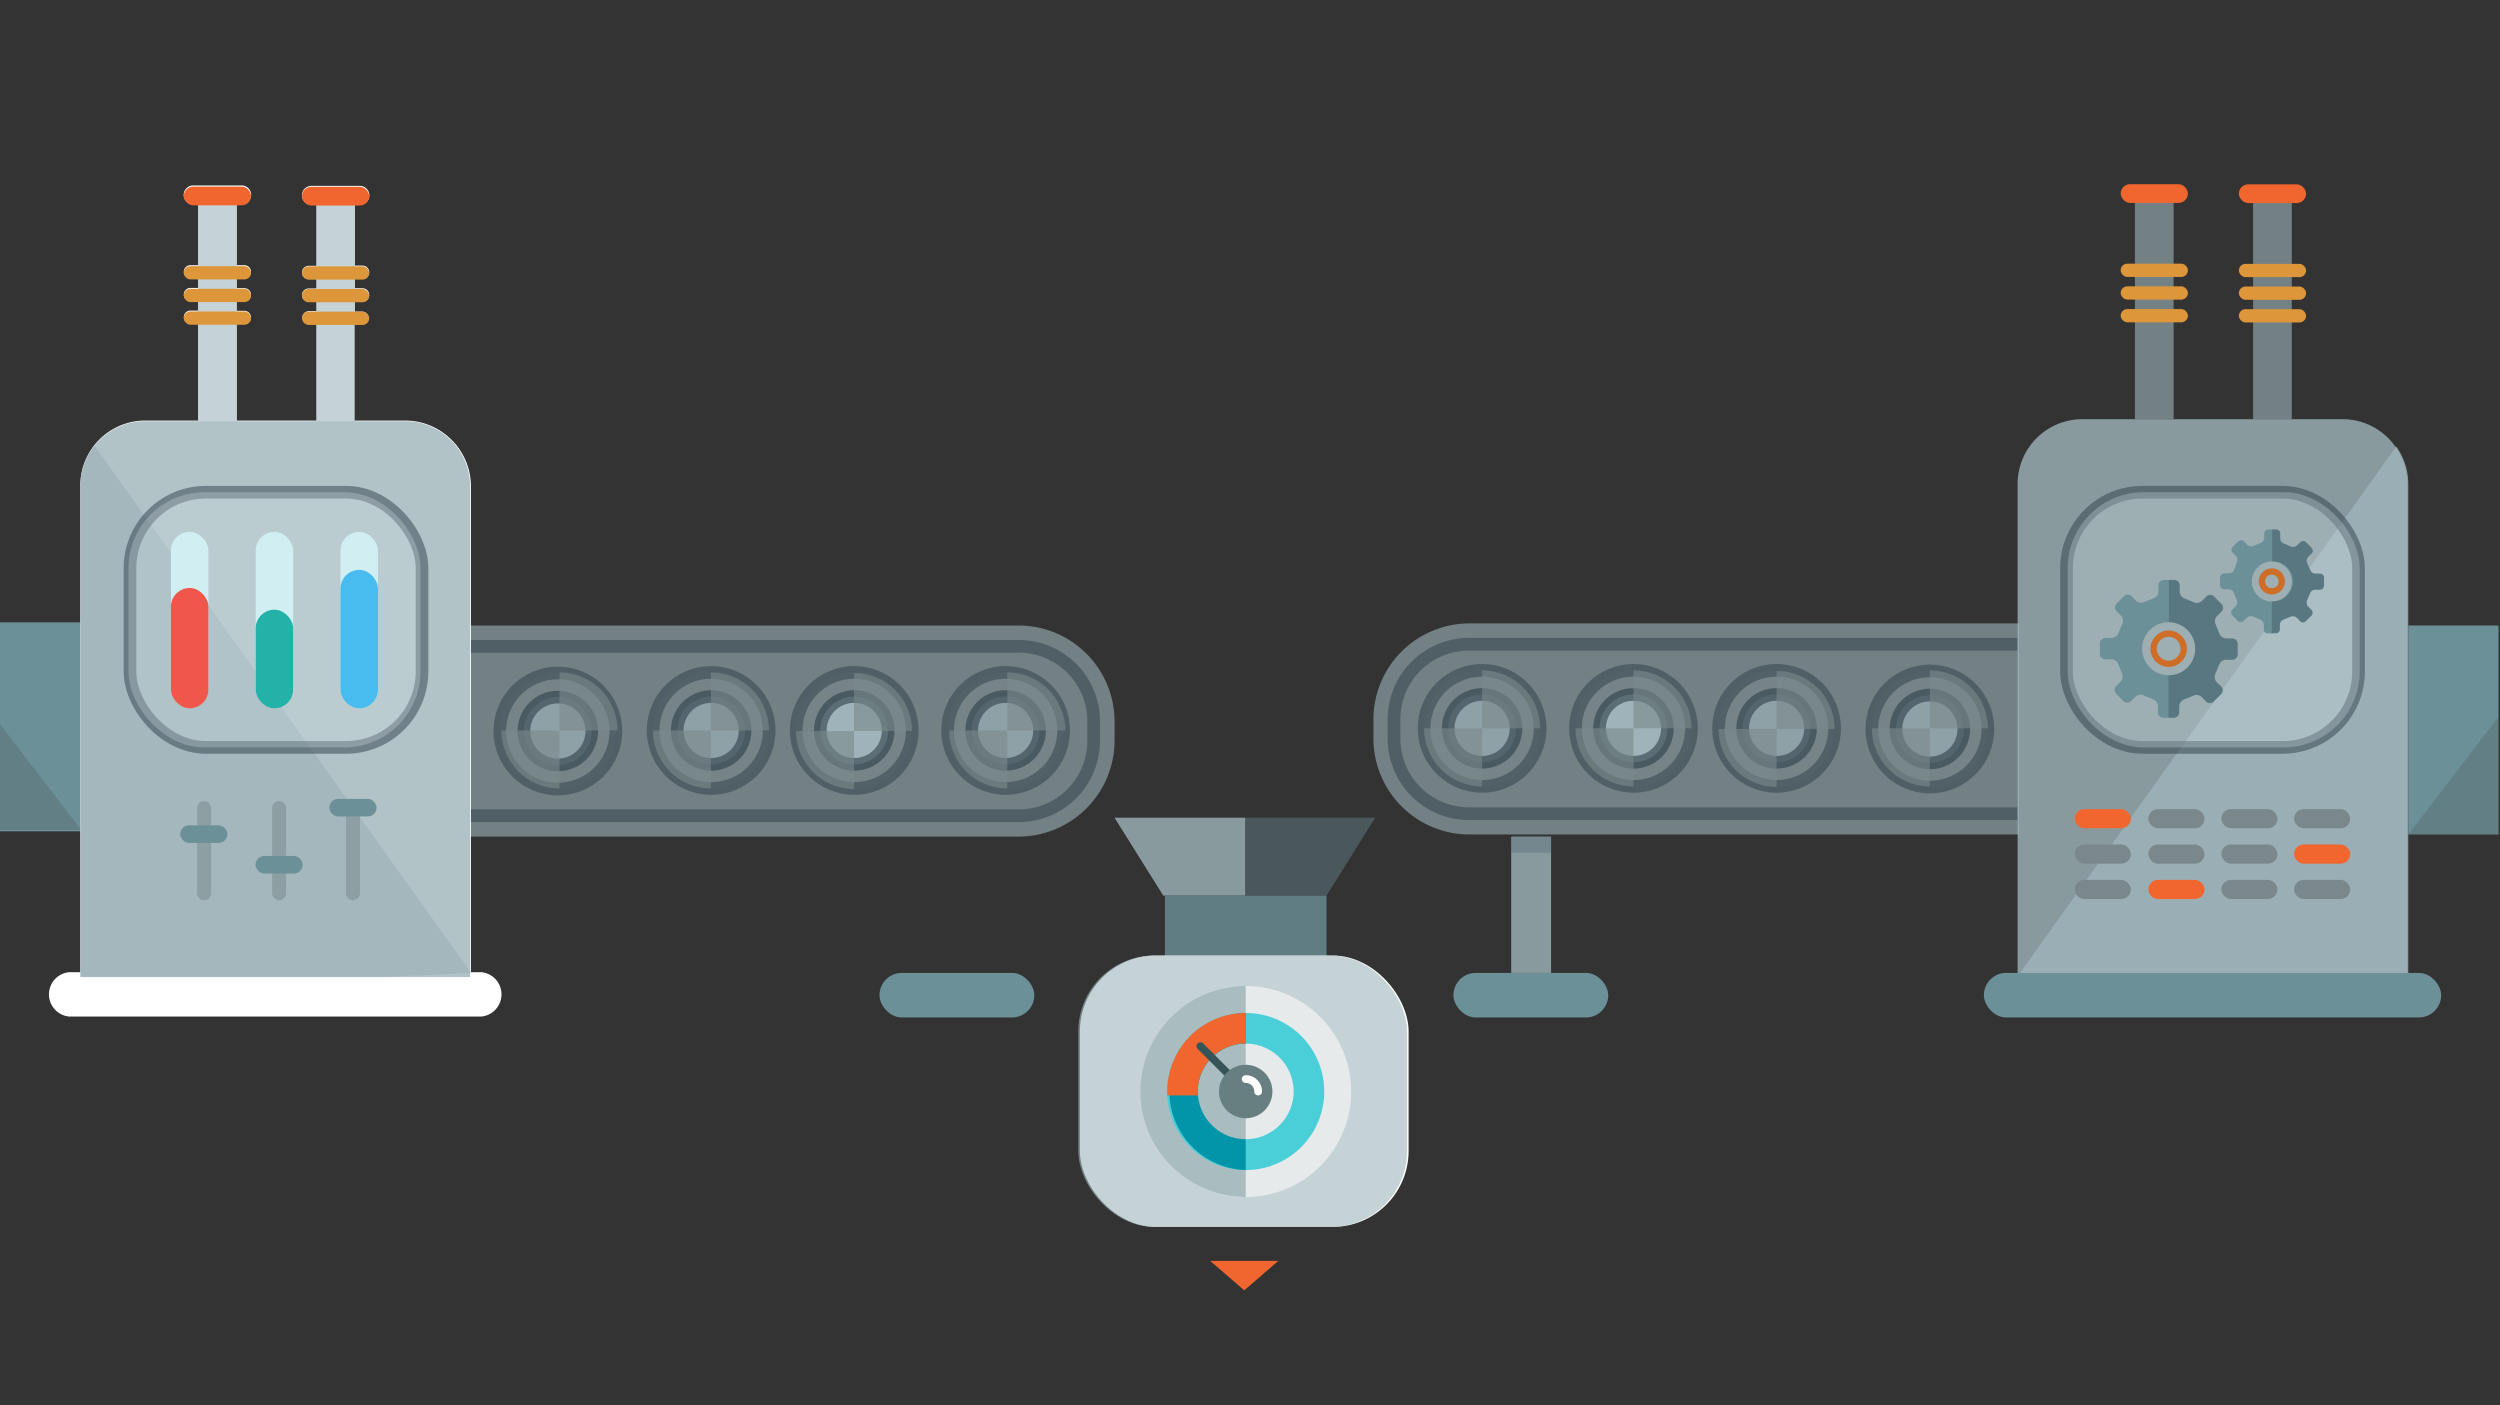 <svg id="el_V-Y9KegE9" data-name="Layer 1" xmlns="http://www.w3.org/2000/svg" xmlns:xlink="http://www.w3.org/1999/xlink" viewBox="0 0 395 222"><rect x="0" y="0" width="395" height="222" fill="#333333" stroke="none"/><style>@-webkit-keyframes el_6VD6VvUf6mm_Animation{0%{opacity: 1;}80%{opacity: 1;}81.11%{opacity: 0;}100%{opacity: 0;}}@keyframes el_6VD6VvUf6mm_Animation{0%{opacity: 1;}80%{opacity: 1;}81.11%{opacity: 0;}100%{opacity: 0;}}@-webkit-keyframes el_JI2BMbSDLVD_Animation{80%{opacity: 1;}81.11%{opacity: 0;}0%{opacity: 1;}100%{opacity: 0;}}@keyframes el_JI2BMbSDLVD_Animation{80%{opacity: 1;}81.11%{opacity: 0;}0%{opacity: 1;}100%{opacity: 0;}}@-webkit-keyframes el_gQ6hkEycHnq_X1vjebvdG_Animation{0%{-webkit-transform: translate(238.354px, 99px) translate(-238.354px, -99px) translate(90px, 0px);transform: translate(238.354px, 99px) translate(-238.354px, -99px) translate(90px, 0px);}6.67%{-webkit-transform: translate(238.354px, 99px) translate(-238.354px, -99px) translate(60px, 0px);transform: translate(238.354px, 99px) translate(-238.354px, -99px) translate(60px, 0px);}72.22%{-webkit-transform: translate(238.354px, 99px) translate(-238.354px, -99px) translate(-38px, 0px);transform: translate(238.354px, 99px) translate(-238.354px, -99px) translate(-38px, 0px);}78.89%{-webkit-transform: translate(238.354px, 99px) translate(-238.354px, -99px) translate(-40px, 50px);transform: translate(238.354px, 99px) translate(-238.354px, -99px) translate(-40px, 50px);}100%{-webkit-transform: translate(238.354px, 99px) translate(-238.354px, -99px) translate(-40px, 50px);transform: translate(238.354px, 99px) translate(-238.354px, -99px) translate(-40px, 50px);}}@keyframes el_gQ6hkEycHnq_X1vjebvdG_Animation{0%{-webkit-transform: translate(238.354px, 99px) translate(-238.354px, -99px) translate(90px, 0px);transform: translate(238.354px, 99px) translate(-238.354px, -99px) translate(90px, 0px);}6.67%{-webkit-transform: translate(238.354px, 99px) translate(-238.354px, -99px) translate(60px, 0px);transform: translate(238.354px, 99px) translate(-238.354px, -99px) translate(60px, 0px);}72.22%{-webkit-transform: translate(238.354px, 99px) translate(-238.354px, -99px) translate(-38px, 0px);transform: translate(238.354px, 99px) translate(-238.354px, -99px) translate(-38px, 0px);}78.89%{-webkit-transform: translate(238.354px, 99px) translate(-238.354px, -99px) translate(-40px, 50px);transform: translate(238.354px, 99px) translate(-238.354px, -99px) translate(-40px, 50px);}100%{-webkit-transform: translate(238.354px, 99px) translate(-238.354px, -99px) translate(-40px, 50px);transform: translate(238.354px, 99px) translate(-238.354px, -99px) translate(-40px, 50px);}}@-webkit-keyframes el_7CI-IqRvsSC_1ZwIyac50_Animation{33.33%{-webkit-transform: translate(281.669px, 99.61px) rotate(-90deg) translate(-281.669px, -99.61px);transform: translate(281.669px, 99.61px) rotate(-90deg) translate(-281.669px, -99.61px);}0%{-webkit-transform: translate(281.669px, 99.61px) rotate(-90deg) translate(-281.669px, -99.61px);transform: translate(281.669px, 99.61px) rotate(-90deg) translate(-281.669px, -99.61px);}100%{-webkit-transform: translate(281.669px, 99.61px) rotate(-90deg) translate(-281.669px, -99.61px);transform: translate(281.669px, 99.61px) rotate(-90deg) translate(-281.669px, -99.61px);}}@keyframes el_7CI-IqRvsSC_1ZwIyac50_Animation{33.33%{-webkit-transform: translate(281.669px, 99.61px) rotate(-90deg) translate(-281.669px, -99.61px);transform: translate(281.669px, 99.61px) rotate(-90deg) translate(-281.669px, -99.61px);}0%{-webkit-transform: translate(281.669px, 99.61px) rotate(-90deg) translate(-281.669px, -99.61px);transform: translate(281.669px, 99.61px) rotate(-90deg) translate(-281.669px, -99.61px);}100%{-webkit-transform: translate(281.669px, 99.61px) rotate(-90deg) translate(-281.669px, -99.61px);transform: translate(281.669px, 99.61px) rotate(-90deg) translate(-281.669px, -99.61px);}}@-webkit-keyframes el_7CI-IqRvsSC_Animation{0%{opacity: 0;}1.11%{opacity: 1;}41.11%{opacity: 1;}43.33%{opacity: 0;}100%{opacity: 0;}}@keyframes el_7CI-IqRvsSC_Animation{0%{opacity: 0;}1.11%{opacity: 1;}41.11%{opacity: 1;}43.33%{opacity: 0;}100%{opacity: 0;}}@-webkit-keyframes el_7CI-IqRvsSC_o1TAN8yxz_Animation{0%{-webkit-transform: translate(281.669px, 99.61px) translate(-281.669px, -99.61px) translate(50px, 0px);transform: translate(281.669px, 99.61px) translate(-281.669px, -99.61px) translate(50px, 0px);}1.11%{-webkit-transform: translate(281.669px, 99.61px) translate(-281.669px, -99.61px) translate(10px, 0px);transform: translate(281.669px, 99.61px) translate(-281.669px, -99.61px) translate(10px, 0px);}33.33%{-webkit-transform: translate(281.669px, 99.61px) translate(-281.669px, -99.61px) translate(-50px, 0px);transform: translate(281.669px, 99.61px) translate(-281.669px, -99.61px) translate(-50px, 0px);}45.56%{-webkit-transform: translate(281.669px, 99.61px) translate(-281.669px, -99.61px) translate(-68px, 40px);transform: translate(281.669px, 99.61px) translate(-281.669px, -99.61px) translate(-68px, 40px);}56.67%{-webkit-transform: translate(281.669px, 99.61px) translate(-281.669px, -99.61px) translate(80px, 40px);transform: translate(281.669px, 99.61px) translate(-281.669px, -99.61px) translate(80px, 40px);}100%{-webkit-transform: translate(281.669px, 99.61px) translate(-281.669px, -99.61px) translate(80px, 40px);transform: translate(281.669px, 99.61px) translate(-281.669px, -99.61px) translate(80px, 40px);}}@keyframes el_7CI-IqRvsSC_o1TAN8yxz_Animation{0%{-webkit-transform: translate(281.669px, 99.61px) translate(-281.669px, -99.61px) translate(50px, 0px);transform: translate(281.669px, 99.61px) translate(-281.669px, -99.61px) translate(50px, 0px);}1.11%{-webkit-transform: translate(281.669px, 99.61px) translate(-281.669px, -99.61px) translate(10px, 0px);transform: translate(281.669px, 99.61px) translate(-281.669px, -99.61px) translate(10px, 0px);}33.33%{-webkit-transform: translate(281.669px, 99.61px) translate(-281.669px, -99.61px) translate(-50px, 0px);transform: translate(281.669px, 99.61px) translate(-281.669px, -99.61px) translate(-50px, 0px);}45.56%{-webkit-transform: translate(281.669px, 99.61px) translate(-281.669px, -99.61px) translate(-68px, 40px);transform: translate(281.669px, 99.61px) translate(-281.669px, -99.61px) translate(-68px, 40px);}56.67%{-webkit-transform: translate(281.669px, 99.61px) translate(-281.669px, -99.61px) translate(80px, 40px);transform: translate(281.669px, 99.61px) translate(-281.669px, -99.61px) translate(80px, 40px);}100%{-webkit-transform: translate(281.669px, 99.61px) translate(-281.669px, -99.61px) translate(80px, 40px);transform: translate(281.669px, 99.61px) translate(-281.669px, -99.61px) translate(80px, 40px);}}@-webkit-keyframes el_gQ6hkEycHnq_Animation{0%{opacity: 0;}6.67%{opacity: 0;}7.78%{opacity: 1;}75.56%{opacity: 1;}76.67%{opacity: 0;}100%{opacity: 0;}}@keyframes el_gQ6hkEycHnq_Animation{0%{opacity: 0;}6.67%{opacity: 0;}7.78%{opacity: 1;}75.56%{opacity: 1;}76.67%{opacity: 0;}100%{opacity: 0;}}@-webkit-keyframes el_6VD6VvUf6mm_jDZorDhSy_Animation{0%{-webkit-transform: translate(119.7px, 75.25px) translate(-119.7px, -75.25px) translate(-80px, 0px);transform: translate(119.7px, 75.25px) translate(-119.7px, -75.25px) translate(-80px, 0px);}23.33%{-webkit-transform: translate(119.7px, 75.25px) translate(-119.7px, -75.25px) translate(-80px, 0px);transform: translate(119.7px, 75.25px) translate(-119.7px, -75.25px) translate(-80px, 0px);}41.11%{-webkit-transform: translate(119.7px, 75.25px) translate(-119.7px, -75.25px) translate(-50px, 0px);transform: translate(119.7px, 75.25px) translate(-119.7px, -75.25px) translate(-50px, 0px);}65.56%{-webkit-transform: translate(119.7px, 75.25px) translate(-119.7px, -75.25px) translate(-2px, 0px);transform: translate(119.7px, 75.25px) translate(-119.7px, -75.25px) translate(-2px, 0px);}73.33%{-webkit-transform: translate(119.7px, 75.25px) translate(-119.7px, -75.25px) translate(10px, 0px);transform: translate(119.7px, 75.25px) translate(-119.7px, -75.25px) translate(10px, 0px);}78.89%{-webkit-transform: translate(119.7px, 75.25px) translate(-119.7px, -75.25px) translate(46px, 0px);transform: translate(119.7px, 75.25px) translate(-119.7px, -75.25px) translate(46px, 0px);}81.11%{-webkit-transform: translate(119.7px, 75.25px) translate(-119.7px, -75.25px) translate(60px, 50px);transform: translate(119.7px, 75.25px) translate(-119.7px, -75.25px) translate(60px, 50px);}100%{-webkit-transform: translate(119.7px, 75.25px) translate(-119.7px, -75.25px) translate(60px, 50px);transform: translate(119.7px, 75.25px) translate(-119.7px, -75.25px) translate(60px, 50px);}}@keyframes el_6VD6VvUf6mm_jDZorDhSy_Animation{0%{-webkit-transform: translate(119.7px, 75.25px) translate(-119.7px, -75.25px) translate(-80px, 0px);transform: translate(119.7px, 75.25px) translate(-119.7px, -75.25px) translate(-80px, 0px);}23.33%{-webkit-transform: translate(119.7px, 75.25px) translate(-119.7px, -75.25px) translate(-80px, 0px);transform: translate(119.7px, 75.25px) translate(-119.7px, -75.25px) translate(-80px, 0px);}41.11%{-webkit-transform: translate(119.7px, 75.25px) translate(-119.7px, -75.25px) translate(-50px, 0px);transform: translate(119.7px, 75.25px) translate(-119.7px, -75.25px) translate(-50px, 0px);}65.56%{-webkit-transform: translate(119.7px, 75.25px) translate(-119.7px, -75.25px) translate(-2px, 0px);transform: translate(119.7px, 75.25px) translate(-119.7px, -75.25px) translate(-2px, 0px);}73.33%{-webkit-transform: translate(119.7px, 75.25px) translate(-119.7px, -75.25px) translate(10px, 0px);transform: translate(119.7px, 75.25px) translate(-119.7px, -75.25px) translate(10px, 0px);}78.89%{-webkit-transform: translate(119.7px, 75.25px) translate(-119.7px, -75.25px) translate(46px, 0px);transform: translate(119.7px, 75.25px) translate(-119.7px, -75.25px) translate(46px, 0px);}81.11%{-webkit-transform: translate(119.7px, 75.25px) translate(-119.7px, -75.25px) translate(60px, 50px);transform: translate(119.7px, 75.25px) translate(-119.7px, -75.25px) translate(60px, 50px);}100%{-webkit-transform: translate(119.7px, 75.25px) translate(-119.7px, -75.25px) translate(60px, 50px);transform: translate(119.7px, 75.25px) translate(-119.7px, -75.25px) translate(60px, 50px);}}@-webkit-keyframes el_JI2BMbSDLVD_XYMxeSbOs_Animation{0%{-webkit-transform: translate(95.579px, 100.643px) translate(-95.579px, -100.643px) translate(-30px, 0px);transform: translate(95.579px, 100.643px) translate(-95.579px, -100.643px) translate(-30px, 0px);}66.67%{-webkit-transform: translate(95.579px, 100.643px) translate(-95.579px, -100.643px) translate(95px, 0px);transform: translate(95.579px, 100.643px) translate(-95.579px, -100.643px) translate(95px, 0px);}83.33%{-webkit-transform: translate(95.579px, 100.643px) translate(-95.579px, -100.643px) translate(110px, 50px);transform: translate(95.579px, 100.643px) translate(-95.579px, -100.643px) translate(110px, 50px);}100%{-webkit-transform: translate(95.579px, 100.643px) translate(-95.579px, -100.643px) translate(110px, 50px);transform: translate(95.579px, 100.643px) translate(-95.579px, -100.643px) translate(110px, 50px);}}@keyframes el_JI2BMbSDLVD_XYMxeSbOs_Animation{0%{-webkit-transform: translate(95.579px, 100.643px) translate(-95.579px, -100.643px) translate(-30px, 0px);transform: translate(95.579px, 100.643px) translate(-95.579px, -100.643px) translate(-30px, 0px);}66.67%{-webkit-transform: translate(95.579px, 100.643px) translate(-95.579px, -100.643px) translate(95px, 0px);transform: translate(95.579px, 100.643px) translate(-95.579px, -100.643px) translate(95px, 0px);}83.33%{-webkit-transform: translate(95.579px, 100.643px) translate(-95.579px, -100.643px) translate(110px, 50px);transform: translate(95.579px, 100.643px) translate(-95.579px, -100.643px) translate(110px, 50px);}100%{-webkit-transform: translate(95.579px, 100.643px) translate(-95.579px, -100.643px) translate(110px, 50px);transform: translate(95.579px, 100.643px) translate(-95.579px, -100.643px) translate(110px, 50px);}}@-webkit-keyframes el_Y9YzlD3APWA_xVihRE9wh_Animation{0%{-webkit-transform: translate(180.407px, 99.74px) translate(-180.407px, -99.74px) translate(-140px, -28px);transform: translate(180.407px, 99.74px) translate(-180.407px, -99.74px) translate(-140px, -28px);}100%{-webkit-transform: translate(180.407px, 99.74px) translate(-180.407px, -99.74px) translate(-140px, -28px);transform: translate(180.407px, 99.74px) translate(-180.407px, -99.74px) translate(-140px, -28px);}}@keyframes el_Y9YzlD3APWA_xVihRE9wh_Animation{0%{-webkit-transform: translate(180.407px, 99.74px) translate(-180.407px, -99.74px) translate(-140px, -28px);transform: translate(180.407px, 99.74px) translate(-180.407px, -99.74px) translate(-140px, -28px);}100%{-webkit-transform: translate(180.407px, 99.74px) translate(-180.407px, -99.74px) translate(-140px, -28px);transform: translate(180.407px, 99.74px) translate(-180.407px, -99.74px) translate(-140px, -28px);}}@-webkit-keyframes el_F-DS80rduD_4wkXhWoUU_Animation{0%{-webkit-transform: translate(304.92px, 115.08px) rotate(0deg) translate(-304.92px, -115.08px);transform: translate(304.92px, 115.08px) rotate(0deg) translate(-304.92px, -115.08px);}100%{-webkit-transform: translate(304.92px, 115.08px) rotate(-1080deg) translate(-304.92px, -115.08px);transform: translate(304.92px, 115.08px) rotate(-1080deg) translate(-304.92px, -115.08px);}}@keyframes el_F-DS80rduD_4wkXhWoUU_Animation{0%{-webkit-transform: translate(304.92px, 115.08px) rotate(0deg) translate(-304.92px, -115.08px);transform: translate(304.92px, 115.08px) rotate(0deg) translate(-304.92px, -115.08px);}100%{-webkit-transform: translate(304.92px, 115.08px) rotate(-1080deg) translate(-304.92px, -115.08px);transform: translate(304.92px, 115.08px) rotate(-1080deg) translate(-304.92px, -115.08px);}}@-webkit-keyframes el_CKaTouOSC7p_IRbBRwWPH_Animation{0%{-webkit-transform: translate(280.7px, 115.175px) rotate(0deg) translate(-280.7px, -115.175px);transform: translate(280.7px, 115.175px) rotate(0deg) translate(-280.7px, -115.175px);}100%{-webkit-transform: translate(280.7px, 115.175px) rotate(-1080deg) translate(-280.7px, -115.175px);transform: translate(280.7px, 115.175px) rotate(-1080deg) translate(-280.7px, -115.175px);}}@keyframes el_CKaTouOSC7p_IRbBRwWPH_Animation{0%{-webkit-transform: translate(280.7px, 115.175px) rotate(0deg) translate(-280.7px, -115.175px);transform: translate(280.7px, 115.175px) rotate(0deg) translate(-280.7px, -115.175px);}100%{-webkit-transform: translate(280.7px, 115.175px) rotate(-1080deg) translate(-280.7px, -115.175px);transform: translate(280.7px, 115.175px) rotate(-1080deg) translate(-280.7px, -115.175px);}}@-webkit-keyframes el_p8yidbwoELU_8CcnOdK8q_Animation{0%{-webkit-transform: translate(258.09px, 115.08px) rotate(0deg) translate(-258.09px, -115.08px);transform: translate(258.09px, 115.08px) rotate(0deg) translate(-258.09px, -115.08px);}100%{-webkit-transform: translate(258.09px, 115.08px) rotate(-1080deg) translate(-258.09px, -115.08px);transform: translate(258.09px, 115.08px) rotate(-1080deg) translate(-258.09px, -115.08px);}}@keyframes el_p8yidbwoELU_8CcnOdK8q_Animation{0%{-webkit-transform: translate(258.09px, 115.08px) rotate(0deg) translate(-258.09px, -115.08px);transform: translate(258.09px, 115.08px) rotate(0deg) translate(-258.09px, -115.08px);}100%{-webkit-transform: translate(258.09px, 115.08px) rotate(-1080deg) translate(-258.09px, -115.08px);transform: translate(258.09px, 115.08px) rotate(-1080deg) translate(-258.09px, -115.08px);}}@-webkit-keyframes el_UaX_sRLg4gI_QqLHHqGK4_Animation{0%{-webkit-transform: translate(234.17px, 115.08px) rotate(0deg) translate(-234.17px, -115.08px);transform: translate(234.17px, 115.08px) rotate(0deg) translate(-234.17px, -115.08px);}100%{-webkit-transform: translate(234.17px, 115.08px) rotate(-1080deg) translate(-234.17px, -115.08px);transform: translate(234.17px, 115.08px) rotate(-1080deg) translate(-234.17px, -115.08px);}}@keyframes el_UaX_sRLg4gI_QqLHHqGK4_Animation{0%{-webkit-transform: translate(234.17px, 115.08px) rotate(0deg) translate(-234.17px, -115.08px);transform: translate(234.17px, 115.08px) rotate(0deg) translate(-234.17px, -115.08px);}100%{-webkit-transform: translate(234.17px, 115.08px) rotate(-1080deg) translate(-234.17px, -115.08px);transform: translate(234.17px, 115.08px) rotate(-1080deg) translate(-234.17px, -115.08px);}}@-webkit-keyframes el_DwfwTpt-ZnJ_tuWI6fu7w_Animation{0%{-webkit-transform: translate(159.15px, 115.41px) rotate(0deg) translate(-159.15px, -115.41px);transform: translate(159.15px, 115.41px) rotate(0deg) translate(-159.15px, -115.41px);}100%{-webkit-transform: translate(159.15px, 115.41px) rotate(1080deg) translate(-159.15px, -115.41px);transform: translate(159.15px, 115.41px) rotate(1080deg) translate(-159.15px, -115.41px);}}@keyframes el_DwfwTpt-ZnJ_tuWI6fu7w_Animation{0%{-webkit-transform: translate(159.15px, 115.41px) rotate(0deg) translate(-159.15px, -115.41px);transform: translate(159.15px, 115.41px) rotate(0deg) translate(-159.15px, -115.41px);}100%{-webkit-transform: translate(159.15px, 115.41px) rotate(1080deg) translate(-159.15px, -115.41px);transform: translate(159.15px, 115.41px) rotate(1080deg) translate(-159.15px, -115.41px);}}@-webkit-keyframes el_7dZNgtkEJwe_Gdoo89txQ_Animation{0%{-webkit-transform: translate(134.93px, 115.5px) rotate(0deg) translate(-134.93px, -115.5px);transform: translate(134.93px, 115.5px) rotate(0deg) translate(-134.93px, -115.5px);}100%{-webkit-transform: translate(134.93px, 115.5px) rotate(1080deg) translate(-134.93px, -115.5px);transform: translate(134.93px, 115.5px) rotate(1080deg) translate(-134.93px, -115.5px);}}@keyframes el_7dZNgtkEJwe_Gdoo89txQ_Animation{0%{-webkit-transform: translate(134.93px, 115.5px) rotate(0deg) translate(-134.93px, -115.5px);transform: translate(134.93px, 115.5px) rotate(0deg) translate(-134.93px, -115.5px);}100%{-webkit-transform: translate(134.93px, 115.5px) rotate(1080deg) translate(-134.93px, -115.5px);transform: translate(134.93px, 115.5px) rotate(1080deg) translate(-134.93px, -115.5px);}}@-webkit-keyframes el_Xqd5eH0z4-o_S1TLZvgxd_Animation{0%{-webkit-transform: translate(112.32px, 115.41px) rotate(0deg) translate(-112.32px, -115.41px);transform: translate(112.32px, 115.41px) rotate(0deg) translate(-112.32px, -115.41px);}100%{-webkit-transform: translate(112.32px, 115.41px) rotate(1080deg) translate(-112.32px, -115.41px);transform: translate(112.32px, 115.41px) rotate(1080deg) translate(-112.32px, -115.41px);}}@keyframes el_Xqd5eH0z4-o_S1TLZvgxd_Animation{0%{-webkit-transform: translate(112.32px, 115.41px) rotate(0deg) translate(-112.32px, -115.41px);transform: translate(112.32px, 115.41px) rotate(0deg) translate(-112.32px, -115.41px);}100%{-webkit-transform: translate(112.32px, 115.41px) rotate(1080deg) translate(-112.32px, -115.41px);transform: translate(112.32px, 115.41px) rotate(1080deg) translate(-112.32px, -115.41px);}}@-webkit-keyframes el_t1VWFl7jqag_7aRzc5zq1_Animation{0%{-webkit-transform: translate(88.4px, 115.41px) rotate(0deg) translate(-88.4px, -115.41px);transform: translate(88.4px, 115.41px) rotate(0deg) translate(-88.4px, -115.41px);}100%{-webkit-transform: translate(88.4px, 115.41px) rotate(1080deg) translate(-88.4px, -115.41px);transform: translate(88.4px, 115.41px) rotate(1080deg) translate(-88.4px, -115.41px);}}@keyframes el_t1VWFl7jqag_7aRzc5zq1_Animation{0%{-webkit-transform: translate(88.4px, 115.41px) rotate(0deg) translate(-88.4px, -115.41px);transform: translate(88.4px, 115.41px) rotate(0deg) translate(-88.4px, -115.41px);}100%{-webkit-transform: translate(88.4px, 115.41px) rotate(1080deg) translate(-88.4px, -115.41px);transform: translate(88.4px, 115.41px) rotate(1080deg) translate(-88.4px, -115.41px);}}#el_V-Y9KegE9 *{-webkit-animation-duration: 3s;animation-duration: 3s;-webkit-animation-iteration-count: infinite;animation-iteration-count: infinite;-webkit-animation-timing-function: cubic-bezier(0, 0, 1, 1);animation-timing-function: cubic-bezier(0, 0, 1, 1);}#el_1FENycls0L{fill: #9fb4ba;opacity: 0.6;}#el_yCpVExlwGs{fill: none;stroke: #2e3f49;stroke-width: 2px;stroke-miterlimit: 10;opacity: 0.5;}#el_6QGI9jHKAx{fill: #9fb4ba;opacity: 0.8;-webkit-transform: translate(302.27px, 285.9px) rotate(-180deg);transform: translate(302.27px, 285.9px) rotate(-180deg);}#el_uPc0Q_hqM8{fill: #6c9098;}#el_fXB-0ITK9A{fill: #445c69;opacity: 0.3;-webkit-transform: translate(302.27px, 266.93px) rotate(-180deg);transform: translate(302.27px, 266.93px) rotate(-180deg);}#el_JyrBlsJVfK{fill: #9fb4ba;opacity: 0.6;}#el_0f3nMkDB_x{fill: none;stroke: #2e3f49;stroke-width: 2px;stroke-miterlimit: 10;opacity: 0.5;}#el_iO3jrhULQf{fill: #9fb4ba;opacity: 0.8;}#el_FWG3EOB0_Q{fill: #6c9098;}#el_RMGDeP6Mnj{fill: #445c69;opacity: 0.3;}#el_P76aELOk20{fill: #9fb4ba;opacity: 0.8;}#el_DtpDIoeKVs{-webkit-clip-path: url(#clip-path);clip-path: url(#clip-path);}#el_3TdueQi5H5{fill: #9fb4ba;opacity: 0.8;}#el_nBWwoiGsfm{fill: none;stroke: #2e3f49;stroke-width: 2px;stroke-miterlimit: 10;opacity: 0.5;}#el_NUyIqmvfh3m{stroke: #2e3f49;stroke-width: 2px;stroke-miterlimit: 10;opacity: 0.5;fill: #7a888b;}#el_Vqvt-z5SnAK{fill: #9fb4ba;opacity: 0.6;stroke: #2e3f49;stroke-width: 2px;stroke-miterlimit: 10;}#el_UDnPC6fHWKl{opacity: 0.6;}#el_xk6XSSk4DLB{-webkit-clip-path: url(#clip-path-2);clip-path: url(#clip-path-2);}#el_KZaozlkBLiQ{fill: #7a888b;}#el_hzRv75ljWb7{fill: #7a888b;}#el_uRZG_5gdmIY{stroke: #2e3f49;stroke-width: 2px;stroke-miterlimit: 10;opacity: 0.5;fill: #7a888b;}#el_Z_ALEAUZgjx{fill: #9fb4ba;opacity: 0.6;stroke: #2e3f49;stroke-width: 2px;stroke-miterlimit: 10;}#el_Y6IjH_GdfRs{opacity: 0.6;}#el_46RiyD5jFTG{-webkit-clip-path: url(#clip-path-3);clip-path: url(#clip-path-3);}#el_crNmTh7QRYW{fill: #7a888b;}#el_hi0U1XU9Ie0{fill: #7a888b;}#el_Rgeqhkyd7Mm{stroke: #2e3f49;stroke-width: 2px;stroke-miterlimit: 10;opacity: 0.5;fill: #7a888b;}#el_MzNs5Kc6HpU{fill: #9fb4ba;}#el_yx6_rTPAH7l{fill: none;opacity: 0.6;stroke: #2e3f49;stroke-width: 2px;stroke-miterlimit: 10;}#el_GWTLxJV4iOp{opacity: 0.6;}#el_v9cVAXqD7w6{-webkit-clip-path: url(#clip-path-4);clip-path: url(#clip-path-4);}#el_PfwQz8K2srs{fill: #7a888b;}#el_MlQFdPqbKIa{fill: #7a888b;}#el_B1aBAckjVLk{stroke: #2e3f49;stroke-width: 2px;stroke-miterlimit: 10;opacity: 0.5;fill: #7a888b;}#el_hSx4Ab5GVXR{fill: #9fb4ba;opacity: 0.6;stroke: #2e3f49;stroke-width: 2px;stroke-miterlimit: 10;}#el_uxsnjG8Q93Z{opacity: 0.6;}#el_3yNSxGN8YxK{-webkit-clip-path: url(#clip-path-5);clip-path: url(#clip-path-5);}#el_EnzToxUNTi5{fill: #7a888b;}#el_BCFHPxzgenI{fill: #7a888b;}#el_8CW-MJU01_s{stroke: #2e3f49;stroke-width: 2px;stroke-miterlimit: 10;opacity: 0.5;fill: #7a888b;}#el_kZUPDtTHd1Z{fill: #9fb4ba;opacity: 0.6;stroke: #2e3f49;stroke-width: 2px;stroke-miterlimit: 10;}#el_41eDnCm3Bbb{opacity: 0.6;}#el_G1ya2dWoPzU{-webkit-clip-path: url(#clip-path-6);clip-path: url(#clip-path-6);}#el_JWGYK9hZhxS{fill: #7a888b;}#el_qEdeeBWsFOv{fill: #7a888b;}#el_kny7sK6C_OY{stroke: #2e3f49;stroke-width: 2px;stroke-miterlimit: 10;opacity: 0.5;fill: #7a888b;}#el_vV8fihc_8wp{fill: #9fb4ba;}#el_xm25V_i425w{fill: none;opacity: 0.6;stroke: #2e3f49;stroke-width: 2px;stroke-miterlimit: 10;}#el_mEOL3R1_7bl{opacity: 0.6;}#el_NULnaL2_BK2{-webkit-clip-path: url(#clip-path-7);clip-path: url(#clip-path-7);}#el_GOcfvju64WK{fill: #7a888b;}#el_7KbEcmrXSZo{fill: #7a888b;}#el_mNspOpewd07{stroke: #2e3f49;stroke-width: 2px;stroke-miterlimit: 10;opacity: 0.5;fill: #7a888b;}#el_s27pFOwqdGW{fill: #9fb4ba;opacity: 0.6;stroke: #2e3f49;stroke-width: 2px;stroke-miterlimit: 10;}#el_ATlMuPjll-O{opacity: 0.6;}#el_nRCSs9qrYMj{-webkit-clip-path: url(#clip-path-8);clip-path: url(#clip-path-8);}#el_26fV5JUSdF6{fill: #7a888b;}#el__mf8spUG_Mc{fill: #7a888b;}#el_-lvPsOZN6Lq{stroke: #2e3f49;stroke-width: 2px;stroke-miterlimit: 10;opacity: 0.5;fill: #7a888b;}#el_ZVLt87MsOaH{fill: #9fb4ba;opacity: 0.6;stroke: #2e3f49;stroke-width: 2px;stroke-miterlimit: 10;}#el_QxmSNIOGk8x{opacity: 0.6;}#el_COCnzEkwLxZ{-webkit-clip-path: url(#clip-path-9);clip-path: url(#clip-path-9);}#el_V5CYlCm7aX8{fill: #7a888b;}#el_DN22QU67G{fill: #7a888b;}#el_ULk8yL_Lwc{fill: #f0662e;}#el_PmjDnCw4NB{fill: #7a888b;}#el_QGNBSJ18bH{fill: #7a888b;}#el_eJzkaE2Mkg{fill: #7a888b;}#el_VctSxf6CWr{fill: #7a888b;}#el_zyEBo6dhzQ{fill: #7a888b;}#el_ROTK5krNVy{fill: #7a888b;}#el_T7FNHzp1r0{fill: #f0662e;}#el_j5QGROgqc5{fill: #7a888b;}#el_cZwJXwFfJU{fill: #f0662e;}#el_ej2IaiHXBj{fill: #7a888b;}#el_BQ_fkf6xJx{fill: #7a888b;}#el_-g2uY1iSUg{fill: #9fb4ba;opacity: 0.6;}#el_cT9D-n9U18{fill: #dd973a;}#el_E_C9ugKGVS{fill: #dd973a;}#el_HXkjn1KVzsw{fill: #dd973a;}#el_P62tKy96HnT{fill: #f0662e;}#el_pXdcWqXk0G_{fill: #9fb4ba;opacity: 0.6;}#el_9pj66QEfXFU{fill: #dd973a;}#el_xukgFHqc59j{fill: #dd973a;}#el_gPfsw_IAsXm{fill: #dd973a;}#el_SiE6-iCK3rq{fill: #f0662e;}#el_GQN-A86Exoq{fill: #6c9098;}#el_GaVu8Zw_qjL{fill: #6c9098;}#el_OnO_EFZND7l{fill: #231f20;opacity: 0.15;}#el__6NX-MDvzdJ{fill: #231f20;opacity: 0.15;}#el_aNqXQvc1Dvy{opacity: 0.3;fill: #d1e1e5;}#el_13dxU9v8kuH{fill: none;stroke-miterlimit: 10;stroke: #cd6d28;}#el_Cr1KhlON3uH{fill: #6c9098;}#el_03lOo54fqL4{opacity: 0.3;fill: #2e3f49;}#el_E64mKxhi7n-{fill: #6c9098;}#el_YWia90pefrE{opacity: 0.3;fill: #2e3f49;}#el_JZ5T4CXY_0v{fill: none;stroke-miterlimit: 10;stroke: #cd6d28;}#el_Cm04vvaz3jk{fill: #6c9098;}#el_uNFsi8J4JOc{fill: #f0662e;}#el_MzjbF3dr4nh{fill: #6c9098;opacity: 0.4;}#el_LgFVz9syass{fill: #9fb4ba;opacity: 0.8;}#el_xXq38hu49GQ{opacity: 0.8;fill: #6c9098;}#el_yPlZ1igfXBy{fill: #fff;}#el_nIth3523FIZ{fill: #9fb4ba;opacity: 0.6;}#el_coVI-cIM46r{fill: #e6eaea;}#el_8sAQcAIHEe-{opacity: 0.5;fill: #6c9098;}#el_6b-zfw-TOb-{fill: #4acfd9;}#el_S-SuK1jalkz{fill: #0295aa;}#el_7rsQJGcgEZq{fill: #f0662e;}#el_jDkVQBsE0gA{fill: #365558;}#el_luH5IEJJ4_m{fill: #687f82;}#el_DHo9yDm9x_W{fill: #fff;}#el_dbI7i-bfJyA{fill: #9baaab;}#el_avqgXAOkAz9{fill: #687f82;}#el_8vmlFBG_hW6{fill: #fd6a33;}#el_q7u2oLSNsKf{fill: #fd6a33;}#el_j6XFQ2ZVFJ0{fill: #ff8c29;}#el_uYzP47Vy6wJ{fill: #ff8c29;}#el_0vBn4o0YVpD{fill: #4acfd9;}#el_H8JRa8UtWb3{fill: #0295aa;}#el_rVJYpAuplcr{fill: #ffd1a9;}#el_1LUddR0uW23{fill: #365558;}#el_a9BbrA--CKW{fill: #4acfd9;}#el_n03BobFMVnz{fill: #0295aa;}#el_GTmOFJdg5un{fill: #cdd4d5;}#el_j5oOxcZGuUY{fill: #ffd1a9;}#el_7p9vsnYcBq_{fill: #ff8c29;}#el_t5lLe6qmd7x{fill: #ff8c29;}#el_cXEpzqDP8Cc{fill: #fff;}#el_ng8U3246ldy{fill: #fff;}#el_iin2JK8wcF2{fill: #9baaab;}#el_NIy8VE-wQRw{fill: #fd6a33;}#el_MM_q4vOwyeF{fill: #cdd4d5;}#el_dwgaP6H359W{fill: #e6eaea;}#el_O1QVktqEHmZ{fill: #e6eaea;}#el_fePJ9bQ-v8R{fill: #4acfd9;}#el_3-HXUnTxqVb{fill: #ffd1a9;}#el_1NN5XO960yZ{fill: #fff;}#el_5mERwh-vPCH{fill: #fff;}#el_Vdkdc0Gw8n7{fill: #fff;}#el_VGFafI9SvMu{fill: #9baaab;}#el_4TDfmjxIYUV{fill: #0295aa;}#el_7VSkVMlZkSW{fill: #fd6a33;}#el_kNjMU5l_wUB{fill: #365558;}#el_HAtG1mmrip4{fill: #ff8c29;}#el_Z3VfqPfxt2R{fill: #4acfd9;}#el_LhdjMVMMyu6{fill: #cdd4d5;}#el_WCIT_EiojAM{fill: #f0353d;}#el_FeLgQOFi8Ph{fill: #cdd4d5;}#el_rzVJHM-LWT2{fill: #cdd4d5;}#el_2j-z4y5Yb_4{fill: #fff;}#el_5MslCgFCqGV{fill: #cdd4d5;}#el_51a9r-hbeoV{fill: #687f82;}#el_6L2VT3z-5mz{fill: #9baaab;}#el_Ib9BlFVF_FZ{fill: #9baaab;}#el_i-WOCr2AlAl{fill: #cdd4d5;}#el_gw70GKNEuKp{fill: #cdd4d5;}#el_eBoX96yW5tX{fill: #fd6a33;}#el_fXXONIzZ1nd{fill: #ff8c29;}#el_dkfpYdABGJg{fill: #365558;-webkit-transform: translate(18.61px, 230.31px) rotate(-45deg);transform: translate(18.61px, 230.31px) rotate(-45deg);}#el_42Y_0luCt1O{fill: #365558;-webkit-transform: translate(18.24px, 231.43px) rotate(-45deg);transform: translate(18.24px, 231.43px) rotate(-45deg);}#el_OPDcS71VQ4L{fill: #687f82;-webkit-transform: translate(19.14px, 229.25px) rotate(-45deg);transform: translate(19.14px, 229.25px) rotate(-45deg);}#el_mynnfqNVxNC{fill: #687f82;-webkit-transform: translate(18.68px, 230.15px) rotate(-45deg);transform: translate(18.68px, 230.15px) rotate(-45deg);}#el_fS7DJR7B4Ig{fill: #687f82;}#el_x73Fn7d2U5Y{fill: #9baaab;}#el_rSYO5dRhM0n{fill: #ff8c29;}#el_o8rmsNgMHlj{fill: #ffd1a9;}#el_K3qy3ZSWmd4{fill: #ff8c29;}#el_Gd6SjUrUlqx{fill: #ffd1a9;}#el_ryH63JuAX9b{fill: #fff;}#el_3LQpTPPycK0{fill: #fff;}#el_3KnXiBUikc4{fill: #fff;}#el_DV1oKV7lrnt{fill: #9fb4ba;opacity: 0.6;}#el_usV9TGZRWzD{fill: #dd973a;}#el_EyBJ-a6_PsN{fill: #dd973a;}#el_1yDkHIffDnp{fill: #dd973a;}#el__04o1YM59iy{fill: #f0662e;}#el_0E9m3afhYiX{fill: #9fb4ba;opacity: 0.8;}#el_cH7hnJFfZnh{-webkit-clip-path: url(#clip-path-10);clip-path: url(#clip-path-10);}#el_kjM09DS__td{fill: #9fb4ba;opacity: 0.8;}#el_jgYPmw_6nwF{fill: none;stroke: #2e3f49;stroke-width: 2px;stroke-miterlimit: 10;opacity: 0.5;}#el_3isMcTJMIu8{opacity: 0.5;}#el_A3NIyra60ic{fill: #7a888b;}#el_q8GiZG1SEOI{fill: #7a888b;}#el_jkP8iTztR_x{fill: #7a888b;}#el_57k6hl3Urfd{fill: #6c9098;}#el_HHEBdOGdRVf{fill: #6c9098;}#el_xaPj1w8a1QA{fill: #6c9098;}#el_7PLIsNucpmy{fill: #9fb4ba;opacity: 0.6;}#el_4ftQvaH51sw{fill: #dd973a;}#el_aAmRwyracIU{fill: #dd973a;}#el_u2CAqUJctie{fill: #dd973a;}#el_MRyxPhuacPH{fill: #f0662e;}#el_xpFHJ-y1F42{opacity: 0.3;fill: #d1e1e5;}#el_PsI9Rnf-ohT{fill: #d1eff2;}#el_uJDhtNwQG1i{fill: #d1eff2;}#el_poEfYtr0O3A{fill: #d1eff2;}#el_2KzEbGgvSUF{fill: #48bcef;}#el_3r20EQSbpJq{fill: #24b2a8;}#el_Ez1ZgKTQXpW{fill: #f0574a;}#el_-nGKEweUG45{fill: #6c9098;-webkit-transform: translate(86.97px, 314.48px) rotate(180deg);transform: translate(86.97px, 314.48px) rotate(180deg);}#el_t1VWFl7jqag_7aRzc5zq1{-webkit-animation-name: el_t1VWFl7jqag_7aRzc5zq1_Animation;animation-name: el_t1VWFl7jqag_7aRzc5zq1_Animation;-webkit-transform: translate(88.4px, 115.41px) rotate(0deg) translate(-88.4px, -115.41px);transform: translate(88.4px, 115.41px) rotate(0deg) translate(-88.4px, -115.41px);}#el_Xqd5eH0z4-o_S1TLZvgxd{-webkit-animation-name: el_Xqd5eH0z4-o_S1TLZvgxd_Animation;animation-name: el_Xqd5eH0z4-o_S1TLZvgxd_Animation;-webkit-transform: translate(112.32px, 115.41px) rotate(0deg) translate(-112.32px, -115.41px);transform: translate(112.32px, 115.41px) rotate(0deg) translate(-112.32px, -115.41px);}#el_7dZNgtkEJwe_Gdoo89txQ{-webkit-animation-name: el_7dZNgtkEJwe_Gdoo89txQ_Animation;animation-name: el_7dZNgtkEJwe_Gdoo89txQ_Animation;-webkit-transform: translate(134.93px, 115.5px) rotate(0deg) translate(-134.93px, -115.5px);transform: translate(134.93px, 115.5px) rotate(0deg) translate(-134.93px, -115.5px);}#el_DwfwTpt-ZnJ_tuWI6fu7w{-webkit-animation-name: el_DwfwTpt-ZnJ_tuWI6fu7w_Animation;animation-name: el_DwfwTpt-ZnJ_tuWI6fu7w_Animation;-webkit-transform: translate(159.15px, 115.41px) rotate(0deg) translate(-159.15px, -115.41px);transform: translate(159.15px, 115.41px) rotate(0deg) translate(-159.15px, -115.41px);}#el_UaX_sRLg4gI_QqLHHqGK4{-webkit-animation-name: el_UaX_sRLg4gI_QqLHHqGK4_Animation;animation-name: el_UaX_sRLg4gI_QqLHHqGK4_Animation;-webkit-transform: translate(234.17px, 115.08px) rotate(0deg) translate(-234.17px, -115.08px);transform: translate(234.17px, 115.08px) rotate(0deg) translate(-234.17px, -115.08px);}#el_p8yidbwoELU_8CcnOdK8q{-webkit-animation-name: el_p8yidbwoELU_8CcnOdK8q_Animation;animation-name: el_p8yidbwoELU_8CcnOdK8q_Animation;-webkit-transform: translate(258.09px, 115.08px) rotate(0deg) translate(-258.09px, -115.08px);transform: translate(258.09px, 115.08px) rotate(0deg) translate(-258.09px, -115.08px);}#el_CKaTouOSC7p_IRbBRwWPH{-webkit-animation-name: el_CKaTouOSC7p_IRbBRwWPH_Animation;animation-name: el_CKaTouOSC7p_IRbBRwWPH_Animation;-webkit-transform: translate(280.7px, 115.175px) rotate(0deg) translate(-280.7px, -115.175px);transform: translate(280.7px, 115.175px) rotate(0deg) translate(-280.7px, -115.175px);}#el_F-DS80rduD_4wkXhWoUU{-webkit-animation-name: el_F-DS80rduD_4wkXhWoUU_Animation;animation-name: el_F-DS80rduD_4wkXhWoUU_Animation;-webkit-transform: translate(304.92px, 115.08px) rotate(0deg) translate(-304.92px, -115.08px);transform: translate(304.92px, 115.08px) rotate(0deg) translate(-304.92px, -115.08px);}#el_Y9YzlD3APWA_xVihRE9wh{-webkit-animation-name: el_Y9YzlD3APWA_xVihRE9wh_Animation;animation-name: el_Y9YzlD3APWA_xVihRE9wh_Animation;-webkit-transform: translate(180.407px, 99.74px) translate(-180.407px, -99.74px) translate(-140px, -28px);transform: translate(180.407px, 99.74px) translate(-180.407px, -99.74px) translate(-140px, -28px);}#el_JI2BMbSDLVD_XYMxeSbOs{-webkit-animation-name: el_JI2BMbSDLVD_XYMxeSbOs_Animation;animation-name: el_JI2BMbSDLVD_XYMxeSbOs_Animation;-webkit-transform: translate(68.36px, 72.778px) translate(-68.36px, -72.778px) translate(-30px, 0px);transform: translate(68.36px, 72.778px) translate(-68.36px, -72.778px) translate(-30px, 0px);}#el_6VD6VvUf6mm_jDZorDhSy{-webkit-animation-name: el_6VD6VvUf6mm_jDZorDhSy_Animation;animation-name: el_6VD6VvUf6mm_jDZorDhSy_Animation;-webkit-transform: translate(119.7px, 75.25px) translate(-119.7px, -75.25px) translate(-80px, 0px);transform: translate(119.7px, 75.25px) translate(-119.7px, -75.25px) translate(-80px, 0px);}#el_gQ6hkEycHnq_X1vjebvdG{-webkit-transform: translate(238.354px, 73.35px) translate(-238.354px, -73.35px) translate(90px, 0px);transform: translate(238.354px, 73.35px) translate(-238.354px, -73.35px) translate(90px, 0px);-webkit-animation-name: el_gQ6hkEycHnq_X1vjebvdG_Animation;animation-name: el_gQ6hkEycHnq_X1vjebvdG_Animation;}#el_gQ6hkEycHnq{-webkit-animation-name: el_gQ6hkEycHnq_Animation;animation-name: el_gQ6hkEycHnq_Animation;opacity: 0;}#el_7CI-IqRvsSC_o1TAN8yxz{-webkit-animation-name: el_7CI-IqRvsSC_o1TAN8yxz_Animation;animation-name: el_7CI-IqRvsSC_o1TAN8yxz_Animation;-webkit-transform: translate(281.669px, 99.61px) translate(-281.669px, -99.61px) translate(50px, 0px);transform: translate(281.669px, 99.61px) translate(-281.669px, -99.61px) translate(50px, 0px);}#el_7CI-IqRvsSC{-webkit-animation-name: el_7CI-IqRvsSC_Animation;animation-name: el_7CI-IqRvsSC_Animation;opacity: 0;-webkit-animation-timing-function: cubic-bezier(0.42, 0, 1, 1);animation-timing-function: cubic-bezier(0.42, 0, 1, 1);}#el_7CI-IqRvsSC_1ZwIyac50{-webkit-animation-name: el_7CI-IqRvsSC_1ZwIyac50_Animation;animation-name: el_7CI-IqRvsSC_1ZwIyac50_Animation;-webkit-transform: translate(281.669px, 99.61px) rotate(-90deg) translate(-281.669px, -99.61px);transform: translate(281.669px, 99.61px) rotate(-90deg) translate(-281.669px, -99.61px);}#el_JI2BMbSDLVD{-webkit-animation-name: el_JI2BMbSDLVD_Animation;animation-name: el_JI2BMbSDLVD_Animation;}#el_6VD6VvUf6mm{-webkit-animation-name: el_6VD6VvUf6mm_Animation;animation-name: el_6VD6VvUf6mm_Animation;}</style><defs><clipPath id="clip-path"><polygon class="cls-1" points="318.92 154.07 396 46.21 396 157.37 318.92 154.07"/></clipPath><clipPath id="clip-path-2"><circle class="cls-1" cx="304.92" cy="115.08" r="9.17"/></clipPath><clipPath id="clip-path-3"><circle class="cls-1" cx="280.7" cy="115.18" r="9.17"/></clipPath><clipPath id="clip-path-4"><circle class="cls-1" cx="258.09" cy="115.08" r="9.17"/></clipPath><clipPath id="clip-path-5"><circle class="cls-1" cx="234.17" cy="115.08" r="9.17"/></clipPath><clipPath id="clip-path-6"><circle class="cls-1" cx="159.15" cy="115.41" r="9.17"/></clipPath><clipPath id="clip-path-7"><circle class="cls-1" cx="134.93" cy="115.5" r="9.17"/></clipPath><clipPath id="clip-path-8"><circle class="cls-1" cx="112.32" cy="115.41" r="9.17"/></clipPath><clipPath id="clip-path-9"><circle class="cls-1" cx="88.4" cy="115.41" r="9.17"/></clipPath><clipPath id="clip-path-10"><polygon class="cls-1" points="74.47 153.75 -2.61 45.88 -2.61 157.04 74.47 153.75"/></clipPath></defs><title>main</title><path d="M74.05,98.83H161A15.18,15.18,0,0,1,176.1,114V117A15.19,15.19,0,0,1,161,132.18H74.05" id="el_1FENycls0L"/><path d="M74.28,128.89H161A11.84,11.84,0,0,0,172.8,117V114A11.84,11.84,0,0,0,161,102.12H74.28" id="el_yCpVExlwGs"/><rect x="147.99" y="132.18" width="6.3" height="21.54" id="el_6QGI9jHKAx"/><rect x="138.96" y="153.72" width="24.46" height="7.04" rx="3.52" ry="3.52" id="el_uPc0Q_hqM8"/><rect x="147.99" y="132.18" width="6.3" height="2.56" id="el_fXB-0ITK9A"/><path d="M319,98.5H232.1A15.18,15.18,0,0,0,217,113.63v3.09a15.18,15.18,0,0,0,15.13,15.13H319" id="el_JyrBlsJVfK"/><path d="M318.78,128.56H232.1a11.84,11.84,0,0,1-11.84-11.84v-3.09a11.84,11.84,0,0,1,11.84-11.84h86.68" id="el_0f3nMkDB_x"/><rect x="238.77" y="132.18" width="6.3" height="21.54" id="el_iO3jrhULQf"/><rect x="229.64" y="153.72" width="24.46" height="7.04" rx="3.52" ry="3.52" id="el_FWG3EOB0_Q"/><rect x="238.77" y="132.18" width="6.3" height="2.56" id="el_RMGDeP6Mnj"/><path d="M318.78,76.47A10.24,10.24,0,0,1,329,66.23h41.1a10.23,10.23,0,0,1,10.24,10.24v77.58H318.78Z" id="el_P76aELOk20"/><g id="el_DtpDIoeKVs"><path d="M318.92,76.5a10.24,10.24,0,0,1,10.24-10.25h41.1A10.25,10.25,0,0,1,380.51,76.5v77.57H318.92Z" id="el_3TdueQi5H5"/></g><rect x="326.51" y="77.77" width="46.14" height="40.32" rx="12" ry="12" id="el_nBWwoiGsfm"/><g id="el_F-DS80rduD_4wkXhWoUU" data-animator-group="true" data-animator-type="1"><g id="el_F-DS80rduD"><circle cx="304.92" cy="115.18" r="9.17" id="el_NUyIqmvfh3m"/><circle cx="304.92" cy="115.18" r="5.36" id="el_Vqvt-z5SnAK"/><g id="el_UDnPC6fHWKl"><g id="el_xk6XSSk4DLB"><rect x="294.76" y="115.08" width="10.16" height="11.13" id="el_KZaozlkBLiQ"/><rect x="304.92" y="103.95" width="10.16" height="11.13" id="el_hzRv75ljWb7"/></g></g></g></g><g id="el_CKaTouOSC7p_IRbBRwWPH" data-animator-group="true" data-animator-type="1"><g id="el_CKaTouOSC7p"><circle cx="280.7" cy="115.08" r="9.17" id="el_uRZG_5gdmIY"/><circle cx="280.7" cy="115.08" r="5.36" id="el_Z_ALEAUZgjx"/><g id="el_Y6IjH_GdfRs"><g id="el_46RiyD5jFTG"><rect x="270.54" y="115.18" width="10.16" height="11.13" id="el_crNmTh7QRYW"/><rect x="280.7" y="104.04" width="10.16" height="11.13" id="el_hi0U1XU9Ie0"/></g></g></g></g><g id="el_p8yidbwoELU_8CcnOdK8q" data-animator-group="true" data-animator-type="1"><g id="el_p8yidbwoELU"><circle cx="258.09" cy="115.08" r="9.17" id="el_Rgeqhkyd7Mm"/><circle cx="258.09" cy="115.08" r="5.36" id="el_MzNs5Kc6HpU"/><circle cx="258.09" cy="115.08" r="5.36" id="el_yx6_rTPAH7l"/><g id="el_GWTLxJV4iOp"><g id="el_v9cVAXqD7w6"><rect x="247.93" y="115.08" width="10.16" height="11.13" id="el_PfwQz8K2srs"/><rect x="258.09" y="103.95" width="10.16" height="11.13" id="el_MlQFdPqbKIa"/></g></g></g></g><g id="el_UaX_sRLg4gI_QqLHHqGK4" data-animator-group="true" data-animator-type="1"><g id="el_UaX_sRLg4gI"><circle cx="234.17" cy="115.08" r="9.17" id="el_B1aBAckjVLk"/><circle cx="234.17" cy="115.08" r="5.36" id="el_hSx4Ab5GVXR"/><g id="el_uxsnjG8Q93Z"><g id="el_3yNSxGN8YxK"><rect x="224.01" y="115.08" width="10.16" height="11.13" id="el_EnzToxUNTi5"/><rect x="234.17" y="103.95" width="10.16" height="11.13" id="el_BCFHPxzgenI"/></g></g></g></g><g id="el_DwfwTpt-ZnJ_tuWI6fu7w" data-animator-group="true" data-animator-type="1"><g id="el_DwfwTpt-ZnJ"><circle cx="158.89" cy="115.41" r="9.17" id="el_8CW-MJU01_s"/><circle cx="158.89" cy="115.41" r="5.36" id="el_kZUPDtTHd1Z"/><g id="el_41eDnCm3Bbb"><g id="el_G1ya2dWoPzU"><rect x="148.99" y="115.41" width="10.16" height="11.13" id="el_JWGYK9hZhxS"/><rect x="159.15" y="104.28" width="10.16" height="11.13" id="el_qEdeeBWsFOv"/></g></g></g></g><g id="el_7dZNgtkEJwe_Gdoo89txQ" data-animator-group="true" data-animator-type="1"><g id="el_7dZNgtkEJwe"><circle cx="134.97" cy="115.41" r="9.17" id="el_kny7sK6C_OY"/><circle cx="134.97" cy="115.41" r="5.36" id="el_vV8fihc_8wp"/><circle cx="134.97" cy="115.41" r="5.36" id="el_xm25V_i425w"/><g id="el_mEOL3R1_7bl"><g id="el_NULnaL2_BK2"><rect x="124.77" y="115.5" width="10.16" height="11.13" id="el_GOcfvju64WK"/><rect x="134.93" y="104.37" width="10.16" height="11.13" id="el_7KbEcmrXSZo"/></g></g></g></g><g id="el_Xqd5eH0z4-o_S1TLZvgxd" data-animator-group="true" data-animator-type="1"><g id="el_Xqd5eH0z4-o"><circle cx="112.36" cy="115.41" r="9.17" id="el_mNspOpewd07"/><circle cx="112.36" cy="115.41" r="5.36" id="el_s27pFOwqdGW"/><g id="el_ATlMuPjll-O"><g id="el_nRCSs9qrYMj"><rect x="102.16" y="115.41" width="10.16" height="11.13" id="el_26fV5JUSdF6"/><rect x="112.32" y="104.28" width="10.16" height="11.13" id="el__mf8spUG_Mc"/></g></g></g></g><g id="el_t1VWFl7jqag_7aRzc5zq1" data-animator-group="true" data-animator-type="1"><g id="el_t1VWFl7jqag"><circle cx="88.14" cy="115.5" r="9.17" id="el_-lvPsOZN6Lq"/><circle cx="88.14" cy="115.5" r="5.36" id="el_ZVLt87MsOaH"/><g id="el_QxmSNIOGk8x"><g id="el_COCnzEkwLxZ"><rect x="78.24" y="115.41" width="10.16" height="11.13" id="el_V5CYlCm7aX8"/><rect x="88.4" y="104.28" width="10.16" height="11.13" id="el_DN22QU67G"/></g></g></g></g><rect x="327.8" y="127.84" width="8.87" height="3.03" rx="1.51" ry="1.51" id="el_ULk8yL_Lwc"/><rect x="339.44" y="127.84" width="8.87" height="3.03" rx="1.51" ry="1.51" id="el_PmjDnCw4NB"/><rect x="350.97" y="127.84" width="8.87" height="3.03" rx="1.51" ry="1.51" id="el_QGNBSJ18bH"/><rect x="362.46" y="127.84" width="8.87" height="3.03" rx="1.51" ry="1.51" id="el_eJzkaE2Mkg"/><rect x="327.8" y="133.43" width="8.87" height="3.03" rx="1.51" ry="1.51" id="el_VctSxf6CWr"/><rect x="339.44" y="133.43" width="8.87" height="3.03" rx="1.51" ry="1.51" id="el_zyEBo6dhzQ"/><rect x="350.97" y="133.43" width="8.87" height="3.03" rx="1.51" ry="1.51" id="el_ROTK5krNVy"/><rect x="362.46" y="133.43" width="8.87" height="3.03" rx="1.51" ry="1.51" id="el_T7FNHzp1r0"/><rect x="327.8" y="139.02" width="8.87" height="3.03" rx="1.51" ry="1.51" id="el_j5QGROgqc5"/><rect x="339.44" y="139.02" width="8.87" height="3.03" rx="1.51" ry="1.51" id="el_cZwJXwFfJU"/><rect x="350.97" y="139.02" width="8.87" height="3.03" rx="1.51" ry="1.51" id="el_ej2IaiHXBj"/><rect x="362.46" y="139.02" width="8.87" height="3.03" rx="1.51" ry="1.51" id="el_BQ_fkf6xJx"/><rect x="337.32" y="30.95" width="6.11" height="35.25" id="el_-g2uY1iSUg"/><rect x="335.07" y="41.66" width="10.62" height="2.1" rx="1.05" ry="1.05" id="el_cT9D-n9U18"/><rect x="335.07" y="45.24" width="10.62" height="2.1" rx="1.05" ry="1.05" id="el_E_C9ugKGVS"/><rect x="335.07" y="48.83" width="10.62" height="2.1" rx="1.05" ry="1.05" id="el_HXkjn1KVzsw"/><rect x="335.07" y="29.1" width="10.62" height="2.96" rx="1.48" ry="1.48" id="el_P62tKy96HnT"/><rect x="355.99" y="30.97" width="6.11" height="35.25" id="el_pXdcWqXk0G_"/><rect x="353.74" y="41.69" width="10.62" height="2.1" rx="1.05" ry="1.05" id="el_9pj66QEfXFU"/><rect x="353.74" y="45.27" width="10.62" height="2.1" rx="1.05" ry="1.05" id="el_xukgFHqc59j"/><rect x="353.74" y="48.85" width="10.62" height="2.1" rx="1.05" ry="1.05" id="el_gPfsw_IAsXm"/><rect x="353.74" y="29.12" width="10.62" height="2.96" rx="1.48" ry="1.48" id="el_SiE6-iCK3rq"/><rect x="380.51" y="98.83" width="14.25" height="33.02" id="el_GQN-A86Exoq"/><rect x="-1.42" y="98.33" width="14.25" height="33.02" id="el_GaVu8Zw_qjL"/><polygon points="394.76 113.27 380.51 131.85 394.76 131.85 394.76 113.27" id="el_OnO_EFZND7l"/><polygon points="-1.42 112.56 12.83 131.14 -1.42 131.14 -1.42 112.56" id="el__6NX-MDvzdJ"/><rect x="326.69" y="77.77" width="46.14" height="40.32" rx="12" ry="12" id="el_aNqXQvc1Dvy"/><circle cx="358.95" cy="91.86" r="1.57" id="el_13dxU9v8kuH"/><g id="el_IoT_Ct_6h-N"><path d="M366.54,90.66h-.76A.9.9,0,0,1,365,90L364.54,89a.9.9,0,0,1,.15-1l.54-.53a.63.63,0,0,0,0-.9l-.89-.9a.62.62,0,0,0-.89,0l-.54.53a.91.91,0,0,1-1,.14l-1.05-.44a.91.91,0,0,1-.59-.82V84.3a.62.62,0,0,0-.62-.64h-1.27a.63.63,0,0,0-.63.63V85a.9.9,0,0,1-.61.81l-1.06.42a.9.9,0,0,1-1-.15l-.54-.55a.63.63,0,0,0-.89,0l-.9.88a.64.64,0,0,0,0,.9l.53.54a.9.9,0,0,1,.14,1L353,90a.91.91,0,0,1-.83.59h-.76a.63.63,0,0,0-.63.63v1.26a.62.62,0,0,0,.62.63h.76a.91.91,0,0,1,.81.61l.43,1.06a.9.9,0,0,1-.16,1l-.54.54a.63.63,0,0,0,0,.89l.89.9a.63.63,0,0,0,.89,0l.55-.54a.91.91,0,0,1,1-.14l1.06.45a.89.89,0,0,1,.59.82v.75a.63.63,0,0,0,.62.64h1.27a.65.65,0,0,0,.64-.63v-.75a.91.91,0,0,1,.61-.81l1.06-.43a.94.94,0,0,1,1,.15l.53.55a.62.62,0,0,0,.89,0l.9-.88a.63.63,0,0,0,0-.89l-.54-.55a.9.9,0,0,1-.14-1l.44-1.06a.91.91,0,0,1,.83-.59h.76a.63.63,0,0,0,.63-.62V91.29A.63.63,0,0,0,366.54,90.66Zm-4.43,1.23A3.16,3.16,0,1,1,359,88.71,3.17,3.17,0,0,1,362.11,91.89Z" id="el_Cr1KhlON3uH"/></g><path d="M359.13,83.66h.52a.62.62,0,0,1,.62.64v.76a.91.91,0,0,0,.59.82l1.05.44a.91.91,0,0,0,1-.14l.54-.53a.62.62,0,0,1,.89,0l.89.9a.63.63,0,0,1,0,.9l-.54.53a.9.9,0,0,0-.15,1L365,90a.9.9,0,0,0,.82.61h.76a.63.63,0,0,1,.62.63v1.27a.63.63,0,0,1-.63.62h-.76a.91.91,0,0,0-.83.59l-.44,1.06a.9.9,0,0,0,.14,1l.54.55a.63.63,0,0,1,0,.89l-.9.88a.62.62,0,0,1-.89,0l-.53-.55a.94.94,0,0,0-1-.15l-1.06.43a.91.91,0,0,0-.61.81v.75a.65.65,0,0,1-.64.63h-.64l0-5a3.16,3.16,0,1,0,.05-6.31l0-3.62V83.66Z" id="el_03lOo54fqL4"/><g id="el_eWRYTHZpNcS" data-name="gear"><path d="M352.72,100.88h-1a1.21,1.21,0,0,1-1.08-.81l-.57-1.41a1.21,1.21,0,0,1,.2-1.32l.72-.71a.84.84,0,0,0,0-1.19l-1.18-1.19a.85.85,0,0,0-1.19,0l-.71.71a1.19,1.19,0,0,1-1.33.19l-1.4-.58a1.2,1.2,0,0,1-.79-1.09v-1a.84.84,0,0,0-.83-.84h-1.68a.84.84,0,0,0-.84.83v1a1.22,1.22,0,0,1-.81,1.08l-1.41.56a1.19,1.19,0,0,1-1.33-.2l-.71-.72a.84.84,0,0,0-1.18,0l-1.19,1.18a.85.85,0,0,0,0,1.19l.71.72a1.2,1.2,0,0,1,.19,1.33l-.59,1.39a1.22,1.22,0,0,1-1.09.8h-1a.85.85,0,0,0-.85.84v1.68a.84.84,0,0,0,.83.84h1a1.22,1.22,0,0,1,1.08.81l.57,1.4a1.21,1.21,0,0,1-.21,1.33l-.71.71a.84.84,0,0,0,0,1.19l1.18,1.19a.84.84,0,0,0,1.18,0l.72-.71a1.19,1.19,0,0,1,1.33-.19l1.4.59a1.22,1.22,0,0,1,.8,1.09v1a.84.84,0,0,0,.83.84h1.68a.85.85,0,0,0,.85-.83v-1a1.21,1.21,0,0,1,.81-1.08l1.41-.57a1.19,1.19,0,0,1,1.33.2l.7.72a.85.85,0,0,0,1.19,0l1.19-1.18a.84.84,0,0,0,0-1.19l-.72-.71a1.22,1.22,0,0,1-.19-1.34l.59-1.4a1.2,1.2,0,0,1,1.09-.79h1a.83.83,0,0,0,.84-.83v-1.67A.85.85,0,0,0,352.72,100.88Zm-5.88,1.65a4.19,4.19,0,1,1-4.16-4.22A4.19,4.19,0,0,1,346.84,102.53Z" id="el_E64mKxhi7n-"/></g><path d="M342.87,91.62h.69a.84.84,0,0,1,.83.84v1a1.2,1.2,0,0,0,.79,1.09l1.4.58a1.19,1.19,0,0,0,1.33-.19l.71-.71a.85.85,0,0,1,1.19,0L351,95.44a.84.84,0,0,1,0,1.19l-.72.71a1.21,1.21,0,0,0-.2,1.32l.57,1.41a1.21,1.21,0,0,0,1.08.81h1a.85.85,0,0,1,.83.85v1.67a.83.83,0,0,1-.84.83h-1a1.2,1.2,0,0,0-1.09.79l-.59,1.4a1.22,1.22,0,0,0,.19,1.34l.72.71a.84.84,0,0,1,0,1.19l-1.19,1.18a.85.85,0,0,1-1.19,0l-.7-.72a1.19,1.19,0,0,0-1.33-.2l-1.41.57a1.21,1.21,0,0,0-.81,1.08v1a.85.85,0,0,1-.85.83h-.84l0-6.7a4.19,4.19,0,0,0,.05-8.38l0-4.8V91.62Z" id="el_YWia90pefrE"/><circle cx="342.65" cy="102.5" r="2.38" id="el_JZ5T4CXY_0v"/><rect x="313.45" y="153.72" width="72.25" height="7.04" rx="3.52" ry="3.52" id="el_Cm04vvaz3jk"/><polygon points="196.59 203.88 201.97 199.22 191.21 199.22 196.59 203.88" id="el_uNFsi8J4JOc"/><polygon points="217.29 129.19 209.59 141.51 196.67 141.51 196.67 129.19 217.29 129.19" id="el_MzjbF3dr4nh"/><polygon points="176.09 129.19 183.8 141.51 196.72 141.51 196.72 129.19 176.09 129.19" id="el_LgFVz9syass"/><rect x="184.06" y="141.51" width="25.53" height="18.92" id="el_xXq38hu49GQ"/><rect x="170.62" y="150.97" width="51.94" height="42.88" rx="12" ry="12" id="el_yPlZ1igfXBy"/><rect x="170.37" y="150.97" width="51.94" height="42.88" rx="12" ry="12" id="el_nIth3523FIZ"/><g id="el_kxZ3XVgs5MA"><path d="M196.82,155.79a16.67,16.67,0,1,0,16.67,16.66A16.68,16.68,0,0,0,196.82,155.79Z" id="el_coVI-cIM46r"/><path d="M180.16,172.45a16.68,16.68,0,0,0,16.66,16.67V155.79A16.68,16.68,0,0,0,180.16,172.45Z" id="el_8sAQcAIHEe-"/><path d="M196.82,160.05a12.41,12.41,0,1,0,12.41,12.4A12.41,12.41,0,0,0,196.82,160.05Zm0,20a7.58,7.58,0,1,1,7.58-7.58A7.59,7.59,0,0,1,196.82,180Z" id="el_6b-zfw-TOb-"/><path d="M189.25,172.45a7.58,7.58,0,0,1,7.57-7.57v-4.83a12.41,12.41,0,0,0,0,24.81V180A7.59,7.59,0,0,1,189.25,172.45Z" id="el_S-SuK1jalkz"/><path d="M184.42,172.45v.62h4.83v-.62a7.58,7.58,0,0,1,7.57-7.57v-4.83A12.41,12.41,0,0,0,184.42,172.45Z" id="el_7rsQJGcgEZq"/><g id="el_nNO4qZZmXHi"><path d="M196.82,173.07a.61.61,0,0,1-.43-.18l-7.21-7.21a.62.62,0,0,1,.87-.87l7.21,7.21a.62.62,0,0,1-.44,1Z" id="el_jDkVQBsE0gA"/><path d="M196.82,168.24a4.22,4.22,0,1,0,4.22,4.21A4.22,4.22,0,0,0,196.82,168.24Z" id="el_luH5IEJJ4_m"/></g></g><path d="M198.79,173.07a.62.62,0,0,1-.62-.62,1.35,1.35,0,0,0-1.35-1.35.61.61,0,1,1,0-1.22,2.57,2.57,0,0,1,2.58,2.57A.61.61,0,0,1,198.79,173.07Z" id="el_DHo9yDm9x_W"/><g id="el_JI2BMbSDLVD_XYMxeSbOs" data-animator-group="true" data-animator-type="0"><g id="el_JI2BMbSDLVD"><path d="M92.32,81.11A1.32,1.32,0,0,0,91,82.44V96.22H83.25V91.88a1.33,1.33,0,1,0-2.65,0v4.34h-8v-8H76a1.33,1.33,0,0,0,0-2.66H72.63V78.1H85.47a1.33,1.33,0,0,0,0-2.66H71.3A1.34,1.34,0,0,0,70,76.77V97.55a1.34,1.34,0,0,0,1.33,1.33h21a1.33,1.33,0,0,0,1.32-1.33V82.44A1.32,1.32,0,0,0,92.32,81.11Z" id="el_dbI7i-bfJyA"/><path d="M92.32,81.11A1.32,1.32,0,0,0,91,82.44V96.22H83.25V91.88a1.33,1.33,0,1,0-2.65,0v4.34h-8v-.47l-2.48,2.47a1.35,1.35,0,0,0,1.15.66h21a1.33,1.33,0,0,0,1.32-1.33V82.44A1.32,1.32,0,0,0,92.32,81.11Z" id="el_avqgXAOkAz9"/><path d="M92.55,94.57a3,3,0,1,0,3,3A3,3,0,0,0,92.55,94.57Z" id="el_8vmlFBG_hW6"/><path d="M73.18,95.19,69,99.37a3,3,0,1,0,4.18-4.18Z" id="el_q7u2oLSNsKf"/><path d="M71.36,94.57a3,3,0,1,0,3,3A3,3,0,0,0,71.36,94.57Z" id="el_j6XFQ2ZVFJ0"/><path d="M71.36,73.73a3,3,0,1,0,3,3A3,3,0,0,0,71.36,73.73Z" id="el_uYzP47Vy6wJ"/><path d="M95.46,75.25l-2.34-2.34a.43.43,0,0,0-.62,0L81.86,83.56,79.52,85.9a.45.45,0,0,0-.11.17l-1.17,3.51a.44.44,0,0,0,.11.45.42.42,0,0,0,.31.13.32.32,0,0,0,.14,0L82.31,89a.45.45,0,0,0,.17-.11L88.33,83l0,0,7.11-7.12A.45.45,0,0,0,95.46,75.25Z" id="el_0vBn4o0YVpD"/><path d="M94.26,74.05,78.32,90l0,0a.42.42,0,0,0,.31.13.32.32,0,0,0,.14,0L82.31,89a.45.45,0,0,0,.17-.11L88.33,83l0,0,7.11-7.12a.44.44,0,0,0,0-.63Z" id="el_H8JRa8UtWb3"/><path d="M79.41,86.07l-1.17,3.51a.44.44,0,0,0,.11.45.42.42,0,0,0,.31.13.32.32,0,0,0,.14,0L82.31,89a.47.47,0,0,0,.29-.32l-2.87-2.87A.47.47,0,0,0,79.41,86.07Z" id="el_rVJYpAuplcr"/><path d="M77.93,90.88a.43.43,0,0,1-.31-.13.44.44,0,0,1,0-.62l.71-.71a.45.45,0,0,1,.63.63l-.71.7A.44.44,0,0,1,77.93,90.88Z" id="el_1LUddR0uW23"/></g></g><g id="el_6VD6VvUf6mm_jDZorDhSy" data-animator-group="true" data-animator-type="0"><g id="el_6VD6VvUf6mm"><path d="M142.67,75.25H120.11a.36.36,0,0,0-.37.37v23a.37.37,0,0,0,.37.37h22.56a.38.38,0,0,0,.37-.37v-23A.37.37,0,0,0,142.67,75.25Z" id="el_a9BbrA--CKW"/><path d="M120.11,75.25a.36.36,0,0,0-.37.37v23a.37.37,0,0,0,.37.37h11.34V75.25Z" id="el_n03BobFMVnz"/><path d="M142.93,94.11l-5-4.79a.38.38,0,0,0-.52,0l-4.68,4.4-6.14-8.54a.38.38,0,0,0-.3-.15h0a.38.38,0,0,0-.31.16L119.8,94a.4.4,0,0,0-.06.22v4.39a.37.37,0,0,0,.37.37h22.56a.38.38,0,0,0,.37-.37v-4.2A.4.4,0,0,0,142.93,94.11Z" id="el_GTmOFJdg5un"/><path d="M135.08,82.43a3.17,3.17,0,1,0,3.17,3.17A3.17,3.17,0,0,0,135.08,82.43Z" id="el_j5oOxcZGuUY"/><path d="M131.91,85.6a3.17,3.17,0,0,0,3.17,3.17V82.43A3.17,3.17,0,0,0,131.91,85.6Z" id="el_7p9vsnYcBq_"/><path d="M143,95.21h-23.3v3.37a.37.37,0,0,0,.37.37h22.56a.38.38,0,0,0,.37-.37Z" id="el_t5lLe6qmd7x"/><path d="M140.47,79.79a.37.37,0,0,1-.37-.38.83.83,0,0,0-1.65,0,.38.38,0,1,1-.75,0,.83.83,0,0,0-1.65,0,.37.37,0,1,1-.74,0,.83.83,0,0,0-1.65,0,.38.38,0,1,1-.75,0,1.57,1.57,0,0,1,2.77-1,1.57,1.57,0,0,1,2.4,0,1.54,1.54,0,0,1,1.19-.56,1.58,1.58,0,0,1,1.58,1.57A.38.38,0,0,1,140.47,79.79Z" id="el_cXEpzqDP8Cc"/><path d="M127.5,83a.38.38,0,0,1-.38-.37.83.83,0,1,0-1.65,0,.37.37,0,0,1-.74,0,.83.83,0,1,0-1.65,0,.38.38,0,0,1-.75,0,1.57,1.57,0,0,1,2.77-1,1.57,1.57,0,0,1,2.77,1A.38.38,0,0,1,127.5,83Z" id="el_ng8U3246ldy"/><path d="M126.6,85.18a.38.38,0,0,0-.3-.15h0a.38.38,0,0,0-.31.16L119.8,94a.4.4,0,0,0-.06.22v4.39a.37.37,0,0,0,.37.37h11.34v-7Z" id="el_iin2JK8wcF2"/><path d="M119.74,95.21v3.37a.37.37,0,0,0,.37.37h11.34V95.21Z" id="el_NIy8VE-wQRw"/><path d="M126.6,85.18a.38.38,0,0,0-.3-.15h0a.38.38,0,0,0-.31.16l-2.26,3.21h5.18Z" id="el_MM_q4vOwyeF"/><path d="M137.94,89.32a.38.38,0,0,0-.52,0L134.58,92h6.13Z" id="el_dwgaP6H359W"/></g></g><g id="el_gQ6hkEycHnq_X1vjebvdG" data-animator-group="true" data-animator-type="0"><g id="el_gQ6hkEycHnq"><path d="M261.08,77.22,250,73.38a.39.39,0,0,0-.26,0l-11.1,3.84a.39.39,0,0,0-.26.44l2.56,15a.44.44,0,0,0,.16.26l8.54,6a.37.37,0,0,0,.46,0l8.54-6a.37.37,0,0,0,.16-.26l2.57-15A.4.4,0,0,0,261.08,77.22Z" id="el_O1QVktqEHmZ"/><path d="M259.27,78.29,250,75.07a.39.39,0,0,0-.26,0l-9.29,3.22a.4.4,0,0,0-.27.44l2.22,13a.41.41,0,0,0,.17.26l7.07,5a.41.41,0,0,0,.46,0l7.07-5a.41.41,0,0,0,.17-.26l2.22-13A.4.4,0,0,0,259.27,78.29Z" id="el_fePJ9bQ-v8R"/><path d="M250.57,84.52a2.75,2.75,0,1,0-1.44,0,4.24,4.24,0,0,0-3.52,4.18v2.13a.4.4,0,0,0,.4.4h7.68a.4.4,0,0,0,.4-.4V88.7A4.24,4.24,0,0,0,250.57,84.52Z" id="el_3-HXUnTxqVb"/><path d="M255.73,89.52h-.07a.4.4,0,0,1-.33-.46l.62-3.63a.41.41,0,0,1,.47-.33.4.4,0,0,1,.32.46l-.62,3.63A.39.39,0,0,1,255.73,89.52Z" id="el_1NN5XO960yZ"/><path d="M256.93,82.48h-.06a.39.39,0,0,1-.33-.46l.34-2-2.25-.78a.4.4,0,1,1,.26-.76l2.58.9a.4.4,0,0,1,.26.44l-.4,2.35A.41.41,0,0,1,256.93,82.48Z" id="el_5mERwh-vPCH"/><path d="M253.69,78.87a.32.32,0,0,1-.13,0l-1.71-.59a.4.4,0,0,1-.24-.51.4.4,0,0,1,.51-.25l1.7.59a.41.41,0,0,1,.25.51A.4.4,0,0,1,253.69,78.87Z" id="el_Vdkdc0Gw8n7"/><path d="M249.72,73.38l-11.1,3.84a.39.39,0,0,0-.26.44l2.56,15a.44.44,0,0,0,.16.26l8.54,6a.4.4,0,0,0,.23.08V73.35A.31.31,0,0,0,249.72,73.38Z" id="el_VGFafI9SvMu"/><path d="M249.72,75.07l-9.29,3.22a.4.4,0,0,0-.27.44l2.22,13a.41.41,0,0,0,.17.26l7.07,5a.39.39,0,0,0,.23.07V75.05Z" id="el_4TDfmjxIYUV"/><path d="M247.1,81.87a2.76,2.76,0,0,0,2,2.65,4.24,4.24,0,0,0-3.52,4.18v2.13a.4.4,0,0,0,.4.4h3.84V79.12A2.75,2.75,0,0,0,247.1,81.87Z" id="el_7VSkVMlZkSW"/></g></g><g id="el_Y9YzlD3APWA_xVihRE9wh" data-animator-group="true" data-animator-type="0"><g id="el_Y9YzlD3APWA"><path d="M209.39,111.91H197.88v-1a.73.73,0,1,0-1.44,0v1H184.17a.8.8,0,0,0-.72.85v3.62a.73.73,0,1,0,1.44,0v-2.77h11.55v2.77a.73.73,0,1,0,1.44,0v-2.77h10.79v2.77a.73.73,0,1,0,1.43,0v-3.62A.79.79,0,0,0,209.39,111.91Z" id="el_kNjMU5l_wUB"/><path d="M188,115.53h-6.88a.79.79,0,0,0-.71.85v8.15a.79.79,0,0,0,.71.85H188a.79.79,0,0,0,.72-.85v-8.15A.79.79,0,0,0,188,115.53Z" id="el_HAtG1mmrip4"/><path d="M200.22,115.53h-6.88a.79.79,0,0,0-.72.85v8.15a.79.79,0,0,0,.72.85h6.88a.79.79,0,0,0,.71-.85v-8.15A.79.79,0,0,0,200.22,115.53Z" id="el_Z3VfqPfxt2R"/><path d="M212.44,115.53h-6.87a.79.79,0,0,0-.72.85v8.15a.79.79,0,0,0,.72.85h6.87a.79.79,0,0,0,.72-.85v-8.15A.79.79,0,0,0,212.44,115.53Z" id="el_LhdjMVMMyu6"/><path d="M202.13,99.74h-9.55a.79.79,0,0,0-.72.85v9a.79.79,0,0,0,.72.85h9.55a.79.79,0,0,0,.71-.85v-9A.79.79,0,0,0,202.13,99.74Z" id="el_WCIT_EiojAM"/></g></g><g id="el_7CI-IqRvsSC_o1TAN8yxz" data-animator-group="true" data-animator-type="0"><g id="el_7CI-IqRvsSC_1ZwIyac50" data-animator-group="true" data-animator-type="1"><g id="el_7CI-IqRvsSC"><path d="M300.85,90.17l-9.51-9.52a.42.42,0,0,0-.59,0l-1.56,1.56a.42.42,0,0,0-.12.3.4.4,0,0,0,.12.29l9.52,9.52a.45.45,0,0,0,.29.12.43.43,0,0,0,.29-.12l1.56-1.56A.4.4,0,0,0,300.85,90.17Z" id="el_FeLgQOFi8Ph"/><path d="M292.74,77.06l-3.59-3.58a.39.39,0,0,0-.58,0L287,75a.41.41,0,0,0,0,.58l2.67,2.67-2.85,2.85-2.67-2.67a.42.42,0,0,0-.59,0L282,80a.41.41,0,0,0,0,.58l3.59,3.59a.42.42,0,0,0,.3.12h0l3.44-.31a.42.42,0,0,0,.25-.12l2.81-2.81a.42.42,0,0,0,.12-.25l.31-3.44A.41.41,0,0,0,292.74,77.06Z" id="el_rzVJHM-LWT2"/><path d="M290.32,77.2a.4.4,0,0,1-.29-.12L288.92,76a.42.42,0,0,1,.59-.59l1.1,1.11a.41.41,0,0,1,0,.58A.42.42,0,0,1,290.32,77.2Z" id="el_2j-z4y5Yb_4"/><path d="M308,92.36l-3.59-3.59a.39.39,0,0,0-.33-.12l-3.43.31a.37.37,0,0,0-.25.12l-2.81,2.81a.42.42,0,0,0-.12.25l-.31,3.43a.38.38,0,0,0,.11.33l3.59,3.59a.42.42,0,0,0,.3.12.42.42,0,0,0,.29-.12L303,97.93a.41.41,0,0,0,0-.58l-2.67-2.67,2.84-2.85,2.68,2.67a.41.41,0,0,0,.58,0L308,92.94A.41.41,0,0,0,308,92.36Z" id="el_5MslCgFCqGV"/><path d="M290,81.41l-.81.8a.42.42,0,0,0-.12.3.4.4,0,0,0,.12.29l9.52,9.52a.45.45,0,0,0,.29.12.43.43,0,0,0,.29-.12l.81-.81Z" id="el_51a9r-hbeoV"/><path d="M288.28,79.69l-1.45,1.45-2.67-2.67a.42.42,0,0,0-.59,0L282,80a.41.41,0,0,0,0,.58l3.59,3.59a.42.42,0,0,0,.3.12h0l3.44-.31a.42.42,0,0,0,.25-.12l1.43-1.43Z" id="el_6L2VT3z-5mz"/><path d="M297.62,91.89a.42.42,0,0,0-.12.25l-.31,3.43a.38.38,0,0,0,.11.33l3.59,3.59a.42.42,0,0,0,.3.12.42.42,0,0,0,.29-.12L303,97.93a.41.41,0,0,0,0-.58l-2.67-2.67,1.45-1.45-2.77-2.77Z" id="el_Ib9BlFVF_FZ"/><path d="M300.48,80.77l-1.25-1.25a.42.42,0,0,0-.59,0l-8.27,8.27a.41.41,0,0,0,0,.58l1.25,1.25a.42.42,0,0,0,.3.12.42.42,0,0,0,.29-.12l8.27-8.27A.41.41,0,0,0,300.48,80.77Z" id="el_i-WOCr2AlAl"/><path d="M305.63,75.62l-1.25-1.25a.41.41,0,0,0-.47-.08l-3.43,1.56-.12.08-2.65,2.65a.42.42,0,0,0,0,.59l3.12,3.12a.42.42,0,0,0,.29.12.4.4,0,0,0,.29-.12l2.66-2.65a.57.57,0,0,0,.08-.13l1.56-3.43A.41.41,0,0,0,305.63,75.62Z" id="el_gw70GKNEuKp"/><path d="M292.05,92,288,87.94a.42.42,0,0,0-.59,0l-4.84,4.84a.42.42,0,0,0,0,.59l4.06,4a.42.42,0,0,0,.29.12.44.44,0,0,0,.3-.12l4.83-4.83A.42.42,0,0,0,292.05,92Z" id="el_eBoX96yW5tX"/><path d="M288,87.94a.42.42,0,0,0-.59,0l-4.84,4.84a.42.42,0,0,0,0,.59l2,2L290,90Z" id="el_fXXONIzZ1nd"/><rect x="283.48" y="92.27" width="7.67" height="0.83" id="el_dkfpYdABGJg"/><rect x="284.76" y="93.28" width="7.45" height="0.83" id="el_42Y_0luCt1O"/><rect x="282.58" y="91.1" width="7.45" height="0.83" id="el_OPDcS71VQ4L"/><rect x="283.32" y="92.33" width="7.67" height="0.39" id="el_mynnfqNVxNC"/><path d="M299.84,80.13,291,89l.64.64a.42.42,0,0,0,.3.12.42.42,0,0,0,.29-.12l8.27-8.27a.41.41,0,0,0,0-.58Z" id="el_fS7DJR7B4Ig"/><path d="M305,75l-5.74,5.73,1.58,1.58a.42.42,0,0,0,.29.12.4.4,0,0,0,.29-.12l2.66-2.65a.57.57,0,0,0,.08-.13l1.56-3.43a.41.41,0,0,0-.08-.46Z" id="el_x73Fn7d2U5Y"/><path d="M285.52,98.32a.35.35,0,0,0,.2,0l1.4-.78-4.62-4.62-.78,1.41a.41.41,0,0,0,.07.49l3.44,3.43A.4.4,0,0,0,285.52,98.32Z" id="el_rSYO5dRhM0n"/><path d="M282.5,92.87l-.78,1.41a.41.41,0,0,0,.07.49l1.7,1.7,1.31-1.3Z" id="el_o8rmsNgMHlj"/><path d="M290.18,87a.41.41,0,0,0-.46-.09l-2.18.94,4.6,4.6.94-2.19a.42.42,0,0,0-.09-.45Z" id="el_K3qy3ZSWmd4"/><path d="M290.18,87a.41.41,0,0,0-.46-.09l-2.18.94,2.28,2.28,1.75-1.74Z" id="el_Gd6SjUrUlqx"/><path d="M300,79.31a.4.4,0,0,1-.29-.12.41.41,0,0,1,0-.58L301,77.28a.42.42,0,0,1,.59.59l-1.33,1.32A.4.4,0,0,1,300,79.31Z" id="el_ryH63JuAX9b"/></g></g></g><path d="M74.41,76.83A10.25,10.25,0,0,0,64.16,66.58H23.06A10.25,10.25,0,0,0,12.82,76.83v77.58H74.41Z" id="el_3LQpTPPycK0"/><path d="M76.09,153.61H74.28V76.69A10.25,10.25,0,0,0,64,66.45h-8V51.23h1.21a1,1,0,0,0,1.05-1h0a1.06,1.06,0,0,0-1.05-1H56.08V47.65h1.21a1,1,0,0,0,0-2.1H56.08V44.07h1.21a1,1,0,0,0,0-2.1H56.08v-9.6h.78a1.49,1.49,0,0,0,0-3H49.2a1.49,1.49,0,1,0,0,3H50V42H48.76a1,1,0,0,0,0,2.1H50v1.48H48.76a1.05,1.05,0,0,0,0,2.1H50v1.48H48.76a1.06,1.06,0,0,0-1,1h0a1.06,1.06,0,0,0,1,1H50V66.45H37.41V51.21h1.2a1.05,1.05,0,0,0,0-2.1h-1.2V47.63h1.2a1.05,1.05,0,0,0,0-2.1h-1.2V44h1.2a1.05,1.05,0,0,0,0-2.1h-1.2v-9.6h.77a1.48,1.48,0,0,0,0-3H30.52a1.48,1.48,0,1,0,0,3h.77v9.6h-1.2a1.05,1.05,0,0,0,0,2.1h1.2v1.49h-1.2a1,1,0,1,0,0,2.1h1.2v1.48h-1.2a1,1,0,1,0,0,2.1h1.2V66.45H22.93A10.25,10.25,0,0,0,12.69,76.69v76.92H10.88a3.52,3.52,0,0,0,0,7H76.09a3.52,3.52,0,0,0,0-7Z" id="el_3KnXiBUikc4"/><rect x="31.29" y="31.34" width="6.11" height="35.25" id="el_DV1oKV7lrnt"/><rect x="29.04" y="42.05" width="10.62" height="2.1" rx="1.05" ry="1.05" id="el_usV9TGZRWzD"/><rect x="29.04" y="45.63" width="10.62" height="2.1" rx="1.05" ry="1.05" id="el_EyBJ-a6_PsN"/><rect x="29.04" y="49.21" width="10.62" height="2.1" rx="1.05" ry="1.05" id="el_1yDkHIffDnp"/><rect x="29.04" y="29.48" width="10.62" height="2.96" rx="1.48" ry="1.48" id="el__04o1YM59iy"/><path d="M74.28,76.8A10.25,10.25,0,0,0,64,66.55H22.93A10.25,10.25,0,0,0,12.69,76.8v77.58H74.28Z" id="el_0E9m3afhYiX"/><g id="el_cH7hnJFfZnh"><path d="M74.36,76.74A10.25,10.25,0,0,0,64.12,66.49H23A10.25,10.25,0,0,0,12.77,76.74v77.58H74.36Z" id="el_kjM09DS__td"/></g><rect x="20.54" y="77.77" width="46.14" height="40.32" rx="12" ry="12" id="el_jgYPmw_6nwF"/><g id="el_3isMcTJMIu8"><rect x="31.14" y="126.55" width="2.22" height="15.7" rx="1.11" ry="1.11" id="el_A3NIyra60ic"/><rect x="42.99" y="126.55" width="2.22" height="15.7" rx="1.11" ry="1.11" id="el_q8GiZG1SEOI"/><rect x="54.66" y="126.55" width="2.22" height="15.7" rx="1.11" ry="1.11" id="el_jkP8iTztR_x"/></g><rect x="28.47" y="130.4" width="7.46" height="2.78" rx="1.39" ry="1.39" id="el_57k6hl3Urfd"/><rect x="40.37" y="135.24" width="7.46" height="2.78" rx="1.39" ry="1.39" id="el_HHEBdOGdRVf"/><rect x="52.04" y="126.22" width="7.46" height="2.78" rx="1.39" ry="1.39" id="el_xaPj1w8a1QA"/><rect x="49.97" y="31.36" width="6.11" height="35.25" id="el_7PLIsNucpmy"/><rect x="47.71" y="42.08" width="10.62" height="2.1" rx="1.05" ry="1.05" id="el_4ftQvaH51sw"/><rect x="47.71" y="45.66" width="10.62" height="2.1" rx="1.05" ry="1.05" id="el_aAmRwyracIU"/><rect x="47.71" y="49.24" width="10.62" height="2.1" rx="1.05" ry="1.05" id="el_u2CAqUJctie"/><rect x="47.71" y="29.51" width="10.62" height="2.96" rx="1.48" ry="1.48" id="el_MRyxPhuacPH"/><rect x="20.3" y="77.77" width="46.14" height="40.32" rx="12" ry="12" id="el_xpFHJ-y1F42"/><rect x="53.8" y="84.04" width="5.92" height="27.79" rx="2.96" ry="2.96" id="el_PsI9Rnf-ohT"/><rect x="40.4" y="84.04" width="5.92" height="27.79" rx="2.96" ry="2.96" id="el_uJDhtNwQG1i"/><rect x="27.01" y="84.04" width="5.92" height="27.79" rx="2.96" ry="2.96" id="el_poEfYtr0O3A"/><rect x="53.8" y="90.04" width="5.92" height="21.87" rx="2.96" ry="2.96" id="el_2KzEbGgvSUF"/><rect x="40.4" y="96.33" width="5.92" height="15.58" rx="2.96" ry="2.96" id="el_3r20EQSbpJq"/><rect x="27.01" y="92.9" width="5.92" height="19.01" rx="2.96" ry="2.96" id="el_Ez1ZgKTQXpW"/><rect x="7.36" y="153.72" width="72.25" height="7.04" rx="3.52" ry="3.52" id="el_-nGKEweUG45"/></svg>